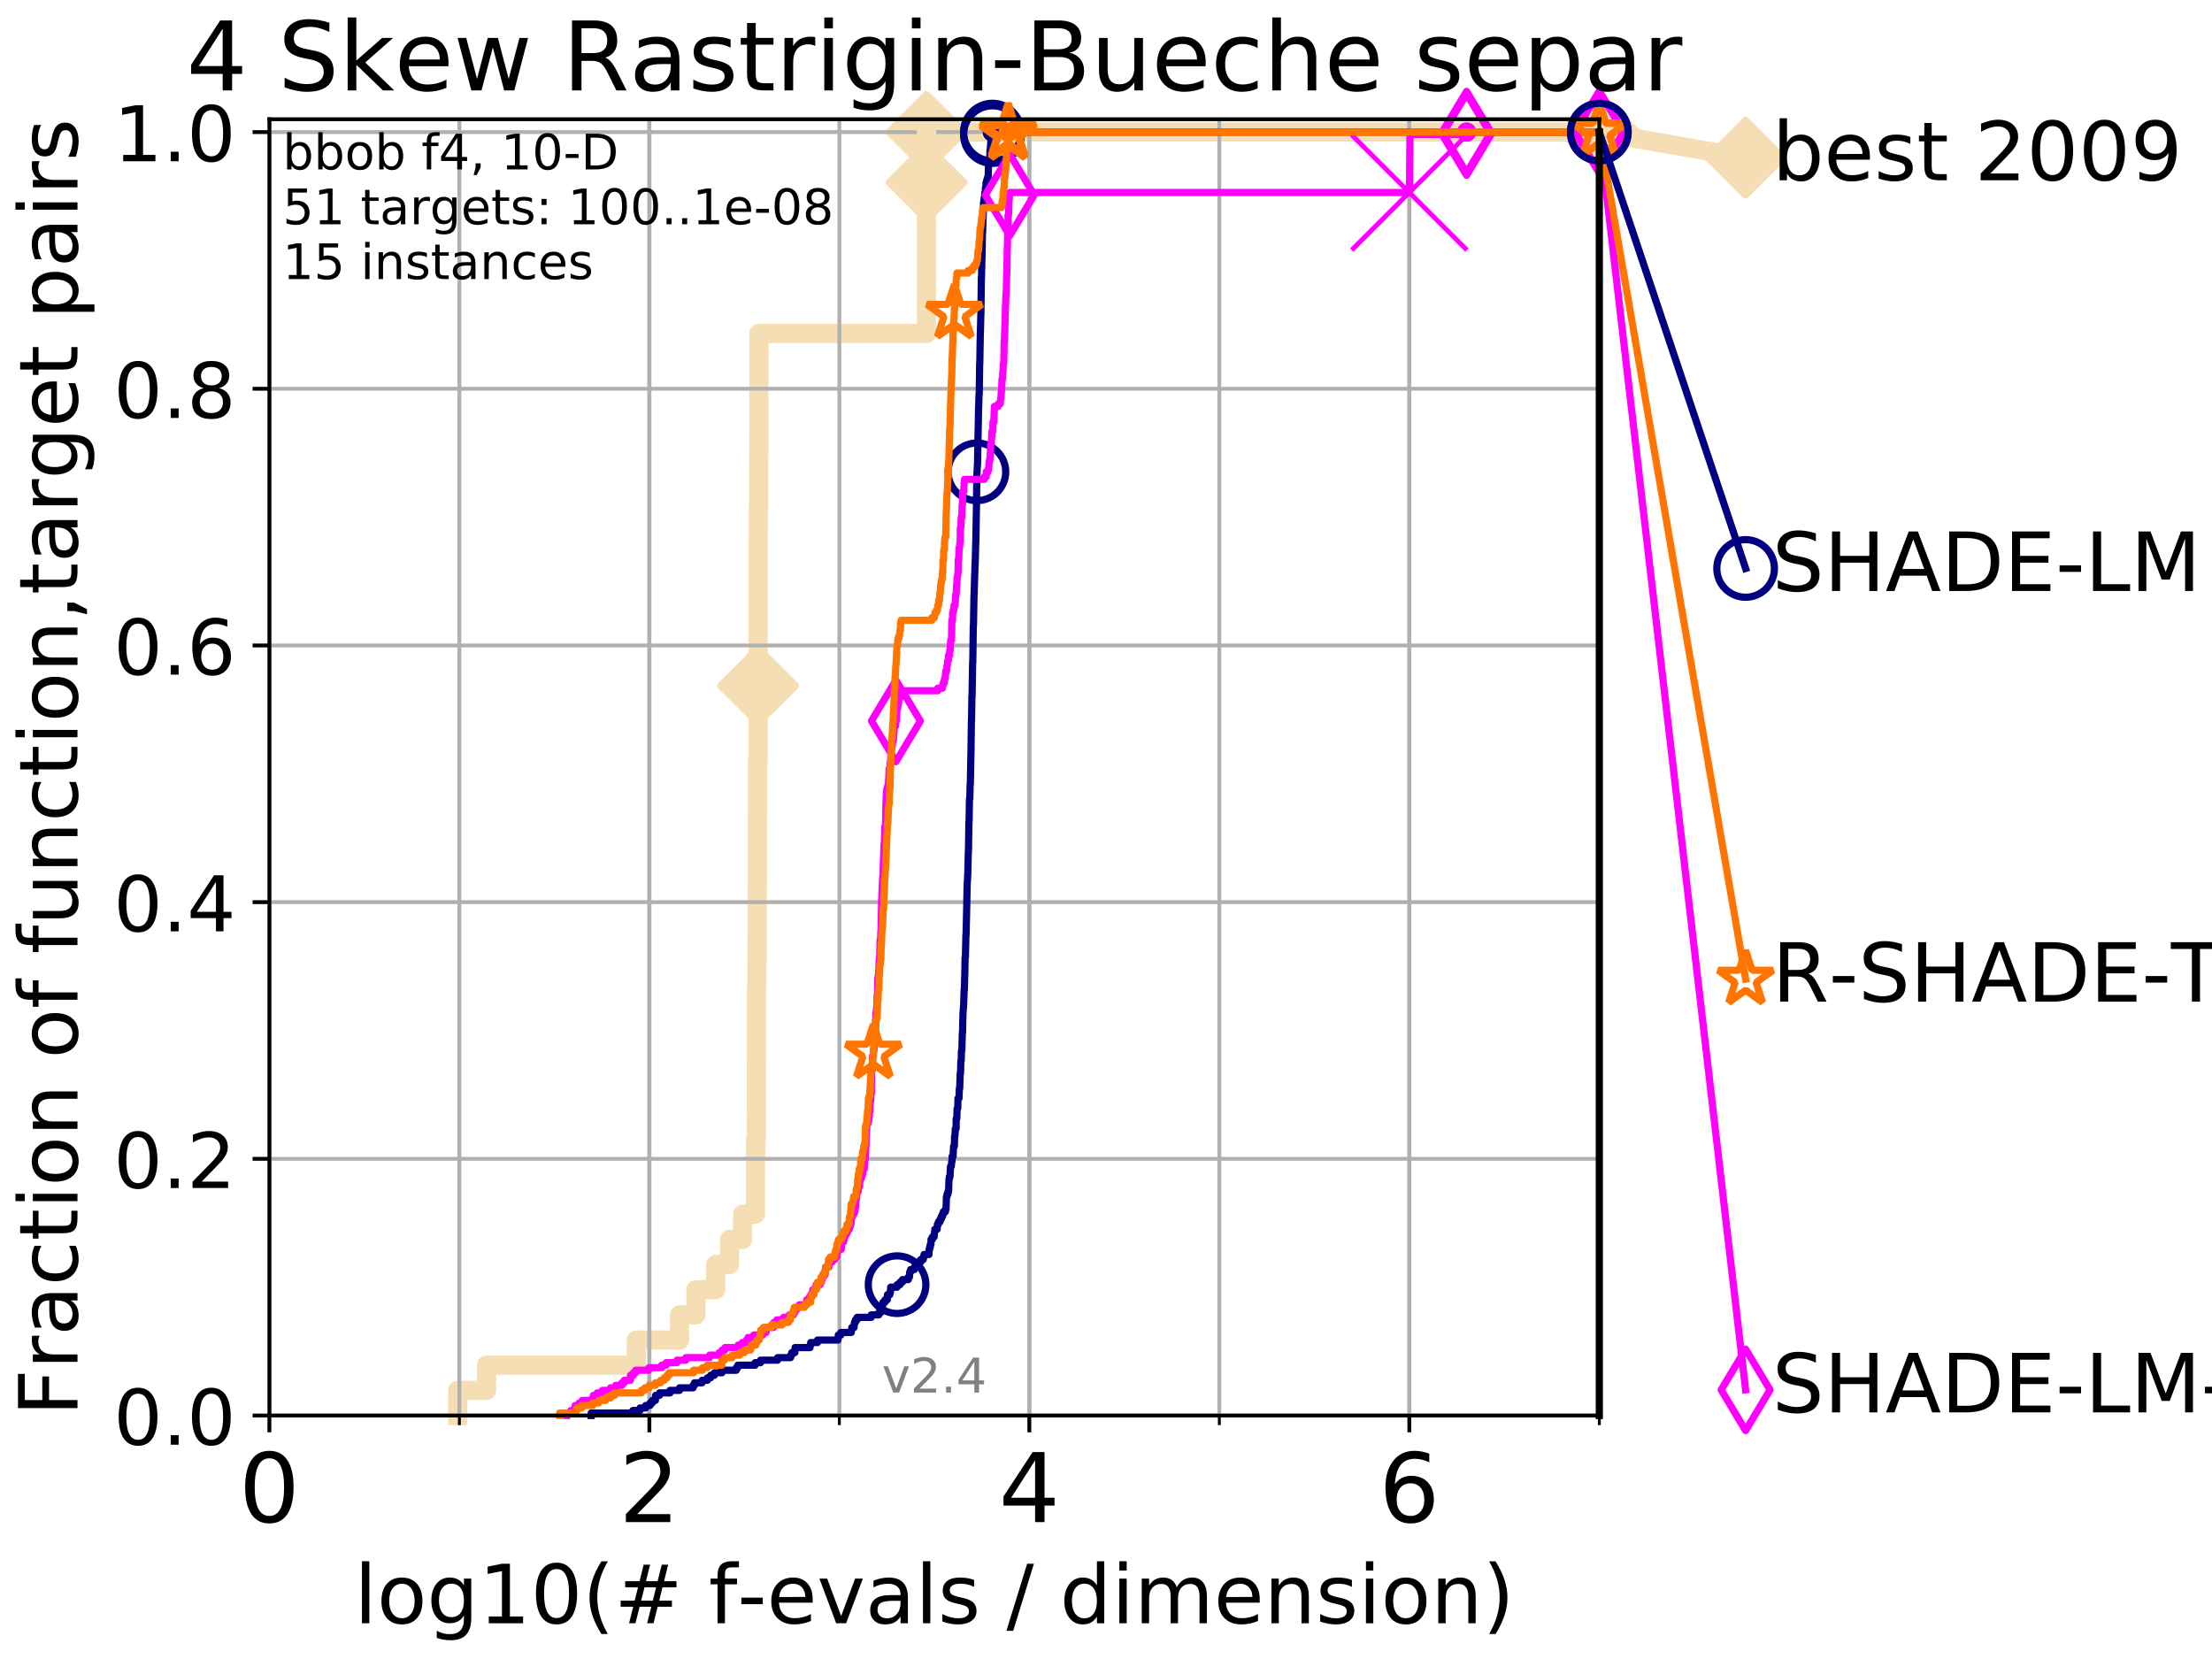 <?xml version="1.0" encoding="utf-8" standalone="no"?>
<!DOCTYPE svg PUBLIC "-//W3C//DTD SVG 1.1//EN"
  "http://www.w3.org/Graphics/SVG/1.1/DTD/svg11.dtd">
<!-- Created with matplotlib (http://matplotlib.org/) -->
<svg height="345.6pt" version="1.1" viewBox="0 0 460.8 345.6" width="460.8pt" xmlns="http://www.w3.org/2000/svg" xmlns:xlink="http://www.w3.org/1999/xlink">
 <defs>
  <style type="text/css">
*{stroke-linecap:butt;stroke-linejoin:round;}
  </style>
 </defs>
 <g id="figure_1">
  <g id="patch_1">
   <path d="M 0 345.6 
L 460.8 345.6 
L 460.8 0 
L 0 0 
z
" style="fill:#ffffff;"/>
  </g>
  <g id="axes_1">
   <g id="patch_2">
    <path d="M 56.12 294.88 
L 333.168 294.88 
L 333.168 24.84 
L 56.12 24.84 
z
" style="fill:#ffffff;"/>
   </g>
   <g id="line2d_1">
    <path d="M 95.351 294.88 
L 95.351 289.638 
L 101.359 289.638 
L 101.359 284.395 
L 132.564 284.395 
L 132.564 279.153 
L 141.556 279.153 
L 141.556 273.91 
L 144.984 273.91 
L 144.984 268.668 
L 149.093 268.668 
L 149.093 263.425 
L 151.995 263.425 
L 151.995 258.183 
L 154.696 258.183 
L 154.696 252.94 
L 157.366 252.94 
L 157.366 247.698 
L 157.37 247.698 
L 157.37 242.455 
L 157.418 242.455 
L 157.418 237.213 
L 157.55 237.213 
L 157.55 231.97 
L 157.559 231.97 
L 157.559 226.728 
L 157.569 226.728 
L 157.569 221.485 
L 157.578 221.485 
L 157.578 211 
L 157.592 211 
L 157.592 205.758 
L 157.653 205.758 
L 157.653 200.515 
L 157.709 200.515 
L 157.709 195.273 
L 157.732 195.273 
L 157.732 190.03 
L 157.742 190.03 
L 157.742 184.788 
L 157.774 184.788 
L 157.774 174.303 
L 157.779 174.303 
L 157.779 169.061 
L 157.798 169.061 
L 157.798 158.576 
L 157.922 158.576 
L 157.922 142.848 
L 157.927 142.848 
L 157.927 127.121 
L 157.936 127.121 
L 157.936 116.636 
L 157.941 116.636 
L 157.941 111.393 
L 157.968 111.393 
L 157.968 106.151 
L 158.028 106.151 
L 158.028 100.908 
L 158.032 100.908 
L 158.032 95.666 
L 158.078 95.666 
L 158.078 90.423 
L 158.092 90.423 
L 158.092 79.938 
L 158.101 79.938 
L 158.101 74.696 
L 158.105 74.696 
L 158.105 69.453 
L 193.017 69.453 
L 193.017 58.969 
L 193.017 58.969 
L 193.017 53.726 
L 193.018 53.726 
L 193.018 43.241 
L 193.018 43.241 
L 193.018 37.999 
L 193.019 37.999 
L 193.019 27.514 
L 333.168 27.514 
" style="fill:none;stroke:#f5deb3;stroke-linecap:square;stroke-width:4;"/>
   </g>
   <g id="line2d_2">
    <defs>
     <path d="M -0 7.778 
L 7.778 0 
L 0 -7.778 
L -7.778 -0 
z
" id="md572f21e4e" style="stroke:#f5deb3;stroke-linejoin:miter;stroke-width:1.5;"/>
    </defs>
    <g>
     <use style="fill:#f5deb3;stroke:#f5deb3;stroke-linejoin:miter;stroke-width:1.5;" x="157.922" xlink:href="#md572f21e4e" y="142.848"/>
     <use style="fill:#f5deb3;stroke:#f5deb3;stroke-linejoin:miter;stroke-width:1.5;" x="193.019" xlink:href="#md572f21e4e" y="37.999"/>
     <use style="fill:#f5deb3;stroke:#f5deb3;stroke-linejoin:miter;stroke-width:1.5;" x="193.019" xlink:href="#md572f21e4e" y="27.514"/>
     <use style="fill:#f5deb3;stroke:#f5deb3;stroke-linejoin:miter;stroke-width:1.5;" x="193.019" xlink:href="#md572f21e4e" y="27.514"/>
     <use style="fill:#f5deb3;stroke:#f5deb3;stroke-linejoin:miter;stroke-width:1.5;" x="333.168" xlink:href="#md572f21e4e" y="27.514"/>
    </g>
   </g>
   <g id="line2d_3">
    <path style="fill:none;stroke:#f5deb3;stroke-linecap:square;stroke-width:4;"/>
    <g/>
   </g>
   <g id="line2d_4">
    <path d="M 333.168 27.514 
L 363.643 32.861 
" style="fill:none;stroke:#f5deb3;stroke-linecap:square;stroke-width:4;"/>
    <g>
     <use style="fill:#f5deb3;stroke:#f5deb3;stroke-linejoin:miter;stroke-width:1.5;" x="333.168" xlink:href="#md572f21e4e" y="27.514"/>
     <use style="fill:#f5deb3;stroke:#f5deb3;stroke-linejoin:miter;stroke-width:1.5;" x="363.643" xlink:href="#md572f21e4e" y="32.861"/>
    </g>
   </g>
   <g id="matplotlib.axis_1">
    <g id="xtick_1">
     <g id="line2d_5">
      <path clip-path="url(#paba544d0b6)" d="M 56.12 294.88 
L 56.12 24.84 
" style="fill:none;stroke:#b0b0b0;stroke-linecap:square;stroke-width:0.8;"/>
     </g>
     <g id="line2d_6">
      <defs>
       <path d="M 0 0 
L 0 3.5 
" id="mdc0cdea7fe" style="stroke:#000000;stroke-width:0.8;"/>
      </defs>
      <g>
       <use style="stroke:#000000;stroke-width:0.8;" x="56.12" xlink:href="#mdc0cdea7fe" y="294.88"/>
      </g>
     </g>
     <g id="text_1">
      <!-- 0 -->
      <defs>
       <path d="M 31.781 66.406 
Q 24.172 66.406 20.328 58.906 
Q 16.5 51.422 16.5 36.375 
Q 16.5 21.391 20.328 13.891 
Q 24.172 6.391 31.781 6.391 
Q 39.453 6.391 43.281 13.891 
Q 47.125 21.391 47.125 36.375 
Q 47.125 51.422 43.281 58.906 
Q 39.453 66.406 31.781 66.406 
z
M 31.781 74.219 
Q 44.047 74.219 50.516 64.516 
Q 56.984 54.828 56.984 36.375 
Q 56.984 17.969 50.516 8.266 
Q 44.047 -1.422 31.781 -1.422 
Q 19.531 -1.422 13.062 8.266 
Q 6.594 17.969 6.594 36.375 
Q 6.594 54.828 13.062 64.516 
Q 19.531 74.219 31.781 74.219 
z
" id="DejaVuSans-30"/>
      </defs>
      <g transform="translate(49.758 317.077)scale(0.2 -0.2)">
       <use xlink:href="#DejaVuSans-30"/>
      </g>
     </g>
    </g>
    <g id="xtick_2">
     <g id="line2d_7">
      <path clip-path="url(#paba544d0b6)" d="M 135.277 294.88 
L 135.277 24.84 
" style="fill:none;stroke:#b0b0b0;stroke-linecap:square;stroke-width:0.8;"/>
     </g>
     <g id="line2d_8">
      <g>
       <use style="stroke:#000000;stroke-width:0.8;" x="135.277" xlink:href="#mdc0cdea7fe" y="294.88"/>
      </g>
     </g>
     <g id="text_2">
      <!-- 2 -->
      <defs>
       <path d="M 19.188 8.297 
L 53.609 8.297 
L 53.609 0 
L 7.328 0 
L 7.328 8.297 
Q 12.938 14.109 22.625 23.891 
Q 32.328 33.688 34.812 36.531 
Q 39.547 41.844 41.422 45.531 
Q 43.312 49.219 43.312 52.781 
Q 43.312 58.594 39.234 62.25 
Q 35.156 65.922 28.609 65.922 
Q 23.969 65.922 18.812 64.312 
Q 13.672 62.703 7.812 59.422 
L 7.812 69.391 
Q 13.766 71.781 18.938 73 
Q 24.125 74.219 28.422 74.219 
Q 39.75 74.219 46.484 68.547 
Q 53.219 62.891 53.219 53.422 
Q 53.219 48.922 51.531 44.891 
Q 49.859 40.875 45.406 35.406 
Q 44.188 33.984 37.641 27.219 
Q 31.109 20.453 19.188 8.297 
z
" id="DejaVuSans-32"/>
      </defs>
      <g transform="translate(128.914 317.077)scale(0.2 -0.2)">
       <use xlink:href="#DejaVuSans-32"/>
      </g>
     </g>
    </g>
    <g id="xtick_3">
     <g id="line2d_9">
      <path clip-path="url(#paba544d0b6)" d="M 214.433 294.88 
L 214.433 24.84 
" style="fill:none;stroke:#b0b0b0;stroke-linecap:square;stroke-width:0.8;"/>
     </g>
     <g id="line2d_10">
      <g>
       <use style="stroke:#000000;stroke-width:0.8;" x="214.433" xlink:href="#mdc0cdea7fe" y="294.88"/>
      </g>
     </g>
     <g id="text_3">
      <!-- 4 -->
      <defs>
       <path d="M 37.797 64.312 
L 12.891 25.391 
L 37.797 25.391 
z
M 35.203 72.906 
L 47.609 72.906 
L 47.609 25.391 
L 58.016 25.391 
L 58.016 17.188 
L 47.609 17.188 
L 47.609 0 
L 37.797 0 
L 37.797 17.188 
L 4.891 17.188 
L 4.891 26.703 
z
" id="DejaVuSans-34"/>
      </defs>
      <g transform="translate(208.071 317.077)scale(0.2 -0.2)">
       <use xlink:href="#DejaVuSans-34"/>
      </g>
     </g>
    </g>
    <g id="xtick_4">
     <g id="line2d_11">
      <path clip-path="url(#paba544d0b6)" d="M 293.59 294.88 
L 293.59 24.84 
" style="fill:none;stroke:#b0b0b0;stroke-linecap:square;stroke-width:0.8;"/>
     </g>
     <g id="line2d_12">
      <g>
       <use style="stroke:#000000;stroke-width:0.8;" x="293.59" xlink:href="#mdc0cdea7fe" y="294.88"/>
      </g>
     </g>
     <g id="text_4">
      <!-- 6 -->
      <defs>
       <path d="M 33.016 40.375 
Q 26.375 40.375 22.484 35.828 
Q 18.609 31.297 18.609 23.391 
Q 18.609 15.531 22.484 10.953 
Q 26.375 6.391 33.016 6.391 
Q 39.656 6.391 43.531 10.953 
Q 47.406 15.531 47.406 23.391 
Q 47.406 31.297 43.531 35.828 
Q 39.656 40.375 33.016 40.375 
z
M 52.594 71.297 
L 52.594 62.312 
Q 48.875 64.062 45.094 64.984 
Q 41.312 65.922 37.594 65.922 
Q 27.828 65.922 22.672 59.328 
Q 17.531 52.734 16.797 39.406 
Q 19.672 43.656 24.016 45.922 
Q 28.375 48.188 33.594 48.188 
Q 44.578 48.188 50.953 41.516 
Q 57.328 34.859 57.328 23.391 
Q 57.328 12.156 50.688 5.359 
Q 44.047 -1.422 33.016 -1.422 
Q 20.359 -1.422 13.672 8.266 
Q 6.984 17.969 6.984 36.375 
Q 6.984 53.656 15.188 63.938 
Q 23.391 74.219 37.203 74.219 
Q 40.922 74.219 44.703 73.484 
Q 48.484 72.75 52.594 71.297 
z
" id="DejaVuSans-36"/>
      </defs>
      <g transform="translate(287.227 317.077)scale(0.2 -0.2)">
       <use xlink:href="#DejaVuSans-36"/>
      </g>
     </g>
    </g>
    <g id="xtick_5">
     <g id="line2d_13">
      <path clip-path="url(#paba544d0b6)" d="M 56.12 294.88 
L 56.12 24.84 
" style="fill:none;stroke:#b0b0b0;stroke-linecap:square;stroke-width:0.8;"/>
     </g>
     <g id="line2d_14">
      <defs>
       <path d="M 0 0 
L 0 2 
" id="m5f49fc782f" style="stroke:#000000;stroke-width:0.6;"/>
      </defs>
      <g>
       <use style="stroke:#000000;stroke-width:0.6;" x="56.12" xlink:href="#m5f49fc782f" y="294.88"/>
      </g>
     </g>
    </g>
    <g id="xtick_6">
     <g id="line2d_15">
      <path clip-path="url(#paba544d0b6)" d="M 95.698 294.88 
L 95.698 24.84 
" style="fill:none;stroke:#b0b0b0;stroke-linecap:square;stroke-width:0.8;"/>
     </g>
     <g id="line2d_16">
      <g>
       <use style="stroke:#000000;stroke-width:0.6;" x="95.698" xlink:href="#m5f49fc782f" y="294.88"/>
      </g>
     </g>
    </g>
    <g id="xtick_7">
     <g id="line2d_17">
      <path clip-path="url(#paba544d0b6)" d="M 135.277 294.88 
L 135.277 24.84 
" style="fill:none;stroke:#b0b0b0;stroke-linecap:square;stroke-width:0.8;"/>
     </g>
     <g id="line2d_18">
      <g>
       <use style="stroke:#000000;stroke-width:0.6;" x="135.277" xlink:href="#m5f49fc782f" y="294.88"/>
      </g>
     </g>
    </g>
    <g id="xtick_8">
     <g id="line2d_19">
      <path clip-path="url(#paba544d0b6)" d="M 174.855 294.88 
L 174.855 24.84 
" style="fill:none;stroke:#b0b0b0;stroke-linecap:square;stroke-width:0.8;"/>
     </g>
     <g id="line2d_20">
      <g>
       <use style="stroke:#000000;stroke-width:0.6;" x="174.855" xlink:href="#m5f49fc782f" y="294.88"/>
      </g>
     </g>
    </g>
    <g id="xtick_9">
     <g id="line2d_21">
      <path clip-path="url(#paba544d0b6)" d="M 214.433 294.88 
L 214.433 24.84 
" style="fill:none;stroke:#b0b0b0;stroke-linecap:square;stroke-width:0.8;"/>
     </g>
     <g id="line2d_22">
      <g>
       <use style="stroke:#000000;stroke-width:0.6;" x="214.433" xlink:href="#m5f49fc782f" y="294.88"/>
      </g>
     </g>
    </g>
    <g id="xtick_10">
     <g id="line2d_23">
      <path clip-path="url(#paba544d0b6)" d="M 254.011 294.88 
L 254.011 24.84 
" style="fill:none;stroke:#b0b0b0;stroke-linecap:square;stroke-width:0.8;"/>
     </g>
     <g id="line2d_24">
      <g>
       <use style="stroke:#000000;stroke-width:0.6;" x="254.011" xlink:href="#m5f49fc782f" y="294.88"/>
      </g>
     </g>
    </g>
    <g id="xtick_11">
     <g id="line2d_25">
      <path clip-path="url(#paba544d0b6)" d="M 293.59 294.88 
L 293.59 24.84 
" style="fill:none;stroke:#b0b0b0;stroke-linecap:square;stroke-width:0.8;"/>
     </g>
     <g id="line2d_26">
      <g>
       <use style="stroke:#000000;stroke-width:0.6;" x="293.59" xlink:href="#m5f49fc782f" y="294.88"/>
      </g>
     </g>
    </g>
    <g id="xtick_12">
     <g id="line2d_27">
      <path clip-path="url(#paba544d0b6)" d="M 333.168 294.88 
L 333.168 24.84 
" style="fill:none;stroke:#b0b0b0;stroke-linecap:square;stroke-width:0.8;"/>
     </g>
     <g id="line2d_28">
      <g>
       <use style="stroke:#000000;stroke-width:0.6;" x="333.168" xlink:href="#m5f49fc782f" y="294.88"/>
      </g>
     </g>
    </g>
    <g id="text_5">
     <!-- log10(# f-evals / dimension) -->
     <defs>
      <path d="M 9.422 75.984 
L 18.406 75.984 
L 18.406 0 
L 9.422 0 
z
" id="DejaVuSans-6c"/>
      <path d="M 30.609 48.391 
Q 23.391 48.391 19.188 42.75 
Q 14.984 37.109 14.984 27.297 
Q 14.984 17.484 19.156 11.844 
Q 23.344 6.203 30.609 6.203 
Q 37.797 6.203 41.984 11.859 
Q 46.188 17.531 46.188 27.297 
Q 46.188 37.016 41.984 42.703 
Q 37.797 48.391 30.609 48.391 
z
M 30.609 56 
Q 42.328 56 49.016 48.375 
Q 55.719 40.766 55.719 27.297 
Q 55.719 13.875 49.016 6.219 
Q 42.328 -1.422 30.609 -1.422 
Q 18.844 -1.422 12.172 6.219 
Q 5.516 13.875 5.516 27.297 
Q 5.516 40.766 12.172 48.375 
Q 18.844 56 30.609 56 
z
" id="DejaVuSans-6f"/>
      <path d="M 45.406 27.984 
Q 45.406 37.75 41.375 43.109 
Q 37.359 48.484 30.078 48.484 
Q 22.859 48.484 18.828 43.109 
Q 14.797 37.75 14.797 27.984 
Q 14.797 18.266 18.828 12.891 
Q 22.859 7.516 30.078 7.516 
Q 37.359 7.516 41.375 12.891 
Q 45.406 18.266 45.406 27.984 
z
M 54.391 6.781 
Q 54.391 -7.172 48.188 -13.984 
Q 42 -20.797 29.203 -20.797 
Q 24.469 -20.797 20.266 -20.094 
Q 16.062 -19.391 12.109 -17.922 
L 12.109 -9.188 
Q 16.062 -11.328 19.922 -12.344 
Q 23.781 -13.375 27.781 -13.375 
Q 36.625 -13.375 41.016 -8.766 
Q 45.406 -4.156 45.406 5.172 
L 45.406 9.625 
Q 42.625 4.781 38.281 2.391 
Q 33.938 0 27.875 0 
Q 17.828 0 11.672 7.656 
Q 5.516 15.328 5.516 27.984 
Q 5.516 40.672 11.672 48.328 
Q 17.828 56 27.875 56 
Q 33.938 56 38.281 53.609 
Q 42.625 51.219 45.406 46.391 
L 45.406 54.688 
L 54.391 54.688 
z
" id="DejaVuSans-67"/>
      <path d="M 12.406 8.297 
L 28.516 8.297 
L 28.516 63.922 
L 10.984 60.406 
L 10.984 69.391 
L 28.422 72.906 
L 38.281 72.906 
L 38.281 8.297 
L 54.391 8.297 
L 54.391 0 
L 12.406 0 
z
" id="DejaVuSans-31"/>
      <path d="M 31 75.875 
Q 24.469 64.656 21.281 53.656 
Q 18.109 42.672 18.109 31.391 
Q 18.109 20.125 21.312 9.062 
Q 24.516 -2 31 -13.188 
L 23.188 -13.188 
Q 15.875 -1.703 12.234 9.375 
Q 8.594 20.453 8.594 31.391 
Q 8.594 42.281 12.203 53.312 
Q 15.828 64.359 23.188 75.875 
z
" id="DejaVuSans-28"/>
      <path d="M 51.125 44 
L 36.922 44 
L 32.812 27.688 
L 47.125 27.688 
z
M 43.797 71.781 
L 38.719 51.516 
L 52.984 51.516 
L 58.109 71.781 
L 65.922 71.781 
L 60.891 51.516 
L 76.125 51.516 
L 76.125 44 
L 58.984 44 
L 54.984 27.688 
L 70.516 27.688 
L 70.516 20.219 
L 53.078 20.219 
L 48 0 
L 40.188 0 
L 45.219 20.219 
L 30.906 20.219 
L 25.875 0 
L 18.016 0 
L 23.094 20.219 
L 7.719 20.219 
L 7.719 27.688 
L 24.906 27.688 
L 29 44 
L 13.281 44 
L 13.281 51.516 
L 30.906 51.516 
L 35.891 71.781 
z
" id="DejaVuSans-23"/>
      <path id="DejaVuSans-20"/>
      <path d="M 37.109 75.984 
L 37.109 68.5 
L 28.516 68.5 
Q 23.688 68.5 21.797 66.547 
Q 19.922 64.594 19.922 59.516 
L 19.922 54.688 
L 34.719 54.688 
L 34.719 47.703 
L 19.922 47.703 
L 19.922 0 
L 10.891 0 
L 10.891 47.703 
L 2.297 47.703 
L 2.297 54.688 
L 10.891 54.688 
L 10.891 58.5 
Q 10.891 67.625 15.141 71.797 
Q 19.391 75.984 28.609 75.984 
z
" id="DejaVuSans-66"/>
      <path d="M 4.891 31.391 
L 31.203 31.391 
L 31.203 23.391 
L 4.891 23.391 
z
" id="DejaVuSans-2d"/>
      <path d="M 56.203 29.594 
L 56.203 25.203 
L 14.891 25.203 
Q 15.484 15.922 20.484 11.062 
Q 25.484 6.203 34.422 6.203 
Q 39.594 6.203 44.453 7.469 
Q 49.312 8.734 54.109 11.281 
L 54.109 2.781 
Q 49.266 0.734 44.188 -0.344 
Q 39.109 -1.422 33.891 -1.422 
Q 20.797 -1.422 13.156 6.188 
Q 5.516 13.812 5.516 26.812 
Q 5.516 40.234 12.766 48.109 
Q 20.016 56 32.328 56 
Q 43.359 56 49.781 48.891 
Q 56.203 41.797 56.203 29.594 
z
M 47.219 32.234 
Q 47.125 39.594 43.094 43.984 
Q 39.062 48.391 32.422 48.391 
Q 24.906 48.391 20.391 44.141 
Q 15.875 39.891 15.188 32.172 
z
" id="DejaVuSans-65"/>
      <path d="M 2.984 54.688 
L 12.5 54.688 
L 29.594 8.797 
L 46.688 54.688 
L 56.203 54.688 
L 35.688 0 
L 23.484 0 
z
" id="DejaVuSans-76"/>
      <path d="M 34.281 27.484 
Q 23.391 27.484 19.188 25 
Q 14.984 22.516 14.984 16.5 
Q 14.984 11.719 18.141 8.906 
Q 21.297 6.109 26.703 6.109 
Q 34.188 6.109 38.703 11.406 
Q 43.219 16.703 43.219 25.484 
L 43.219 27.484 
z
M 52.203 31.203 
L 52.203 0 
L 43.219 0 
L 43.219 8.297 
Q 40.141 3.328 35.547 0.953 
Q 30.953 -1.422 24.312 -1.422 
Q 15.922 -1.422 10.953 3.297 
Q 6 8.016 6 15.922 
Q 6 25.141 12.172 29.828 
Q 18.359 34.516 30.609 34.516 
L 43.219 34.516 
L 43.219 35.406 
Q 43.219 41.609 39.141 45 
Q 35.062 48.391 27.688 48.391 
Q 23 48.391 18.547 47.266 
Q 14.109 46.141 10.016 43.891 
L 10.016 52.203 
Q 14.938 54.109 19.578 55.047 
Q 24.219 56 28.609 56 
Q 40.484 56 46.344 49.844 
Q 52.203 43.703 52.203 31.203 
z
" id="DejaVuSans-61"/>
      <path d="M 44.281 53.078 
L 44.281 44.578 
Q 40.484 46.531 36.375 47.5 
Q 32.281 48.484 27.875 48.484 
Q 21.188 48.484 17.844 46.438 
Q 14.5 44.391 14.5 40.281 
Q 14.5 37.156 16.891 35.375 
Q 19.281 33.594 26.516 31.984 
L 29.594 31.297 
Q 39.156 29.25 43.188 25.516 
Q 47.219 21.781 47.219 15.094 
Q 47.219 7.469 41.188 3.016 
Q 35.156 -1.422 24.609 -1.422 
Q 20.219 -1.422 15.453 -0.562 
Q 10.688 0.297 5.422 2 
L 5.422 11.281 
Q 10.406 8.688 15.234 7.391 
Q 20.062 6.109 24.812 6.109 
Q 31.156 6.109 34.562 8.281 
Q 37.984 10.453 37.984 14.406 
Q 37.984 18.062 35.516 20.016 
Q 33.062 21.969 24.703 23.781 
L 21.578 24.516 
Q 13.234 26.266 9.516 29.906 
Q 5.812 33.547 5.812 39.891 
Q 5.812 47.609 11.281 51.797 
Q 16.75 56 26.812 56 
Q 31.781 56 36.172 55.266 
Q 40.578 54.547 44.281 53.078 
z
" id="DejaVuSans-73"/>
      <path d="M 25.391 72.906 
L 33.688 72.906 
L 8.297 -9.281 
L 0 -9.281 
z
" id="DejaVuSans-2f"/>
      <path d="M 45.406 46.391 
L 45.406 75.984 
L 54.391 75.984 
L 54.391 0 
L 45.406 0 
L 45.406 8.203 
Q 42.578 3.328 38.25 0.953 
Q 33.938 -1.422 27.875 -1.422 
Q 17.969 -1.422 11.734 6.484 
Q 5.516 14.406 5.516 27.297 
Q 5.516 40.188 11.734 48.094 
Q 17.969 56 27.875 56 
Q 33.938 56 38.25 53.625 
Q 42.578 51.266 45.406 46.391 
z
M 14.797 27.297 
Q 14.797 17.391 18.875 11.75 
Q 22.953 6.109 30.078 6.109 
Q 37.203 6.109 41.297 11.75 
Q 45.406 17.391 45.406 27.297 
Q 45.406 37.203 41.297 42.844 
Q 37.203 48.484 30.078 48.484 
Q 22.953 48.484 18.875 42.844 
Q 14.797 37.203 14.797 27.297 
z
" id="DejaVuSans-64"/>
      <path d="M 9.422 54.688 
L 18.406 54.688 
L 18.406 0 
L 9.422 0 
z
M 9.422 75.984 
L 18.406 75.984 
L 18.406 64.594 
L 9.422 64.594 
z
" id="DejaVuSans-69"/>
      <path d="M 52 44.188 
Q 55.375 50.25 60.062 53.125 
Q 64.75 56 71.094 56 
Q 79.641 56 84.281 50.016 
Q 88.922 44.047 88.922 33.016 
L 88.922 0 
L 79.891 0 
L 79.891 32.719 
Q 79.891 40.578 77.094 44.375 
Q 74.312 48.188 68.609 48.188 
Q 61.625 48.188 57.562 43.547 
Q 53.516 38.922 53.516 30.906 
L 53.516 0 
L 44.484 0 
L 44.484 32.719 
Q 44.484 40.625 41.703 44.406 
Q 38.922 48.188 33.109 48.188 
Q 26.219 48.188 22.156 43.531 
Q 18.109 38.875 18.109 30.906 
L 18.109 0 
L 9.078 0 
L 9.078 54.688 
L 18.109 54.688 
L 18.109 46.188 
Q 21.188 51.219 25.484 53.609 
Q 29.781 56 35.688 56 
Q 41.656 56 45.828 52.969 
Q 50 49.953 52 44.188 
z
" id="DejaVuSans-6d"/>
      <path d="M 54.891 33.016 
L 54.891 0 
L 45.906 0 
L 45.906 32.719 
Q 45.906 40.484 42.875 44.328 
Q 39.844 48.188 33.797 48.188 
Q 26.516 48.188 22.312 43.547 
Q 18.109 38.922 18.109 30.906 
L 18.109 0 
L 9.078 0 
L 9.078 54.688 
L 18.109 54.688 
L 18.109 46.188 
Q 21.344 51.125 25.703 53.562 
Q 30.078 56 35.797 56 
Q 45.219 56 50.047 50.172 
Q 54.891 44.344 54.891 33.016 
z
" id="DejaVuSans-6e"/>
      <path d="M 8.016 75.875 
L 15.828 75.875 
Q 23.141 64.359 26.781 53.312 
Q 30.422 42.281 30.422 31.391 
Q 30.422 20.453 26.781 9.375 
Q 23.141 -1.703 15.828 -13.188 
L 8.016 -13.188 
Q 14.5 -2 17.703 9.062 
Q 20.906 20.125 20.906 31.391 
Q 20.906 42.672 17.703 53.656 
Q 14.5 64.656 8.016 75.875 
z
" id="DejaVuSans-29"/>
     </defs>
     <g transform="translate(73.803 338.154)scale(0.17 -0.17)">
      <use xlink:href="#DejaVuSans-6c"/>
      <use x="27.783" xlink:href="#DejaVuSans-6f"/>
      <use x="88.965" xlink:href="#DejaVuSans-67"/>
      <use x="152.441" xlink:href="#DejaVuSans-31"/>
      <use x="216.064" xlink:href="#DejaVuSans-30"/>
      <use x="279.688" xlink:href="#DejaVuSans-28"/>
      <use x="318.701" xlink:href="#DejaVuSans-23"/>
      <use x="402.49" xlink:href="#DejaVuSans-20"/>
      <use x="434.277" xlink:href="#DejaVuSans-66"/>
      <use x="469.404" xlink:href="#DejaVuSans-2d"/>
      <use x="505.488" xlink:href="#DejaVuSans-65"/>
      <use x="567.012" xlink:href="#DejaVuSans-76"/>
      <use x="626.191" xlink:href="#DejaVuSans-61"/>
      <use x="687.471" xlink:href="#DejaVuSans-6c"/>
      <use x="715.254" xlink:href="#DejaVuSans-73"/>
      <use x="767.354" xlink:href="#DejaVuSans-20"/>
      <use x="799.141" xlink:href="#DejaVuSans-2f"/>
      <use x="832.832" xlink:href="#DejaVuSans-20"/>
      <use x="864.619" xlink:href="#DejaVuSans-64"/>
      <use x="928.096" xlink:href="#DejaVuSans-69"/>
      <use x="955.879" xlink:href="#DejaVuSans-6d"/>
      <use x="1053.291" xlink:href="#DejaVuSans-65"/>
      <use x="1114.814" xlink:href="#DejaVuSans-6e"/>
      <use x="1178.193" xlink:href="#DejaVuSans-73"/>
      <use x="1230.293" xlink:href="#DejaVuSans-69"/>
      <use x="1258.076" xlink:href="#DejaVuSans-6f"/>
      <use x="1319.258" xlink:href="#DejaVuSans-6e"/>
      <use x="1382.637" xlink:href="#DejaVuSans-29"/>
     </g>
    </g>
   </g>
   <g id="matplotlib.axis_2">
    <g id="ytick_1">
     <g id="line2d_29">
      <path clip-path="url(#paba544d0b6)" d="M 56.12 294.88 
L 333.168 294.88 
" style="fill:none;stroke:#b0b0b0;stroke-linecap:square;stroke-width:0.8;"/>
     </g>
     <g id="line2d_30">
      <defs>
       <path d="M 0 0 
L -3.5 0 
" id="m03363b7129" style="stroke:#000000;stroke-width:0.8;"/>
      </defs>
      <g>
       <use style="stroke:#000000;stroke-width:0.8;" x="56.12" xlink:href="#m03363b7129" y="294.88"/>
      </g>
     </g>
     <g id="text_6">
      <!-- 0.0 -->
      <defs>
       <path d="M 10.688 12.406 
L 21 12.406 
L 21 0 
L 10.688 0 
z
" id="DejaVuSans-2e"/>
      </defs>
      <g transform="translate(23.675 300.959)scale(0.16 -0.16)">
       <use xlink:href="#DejaVuSans-30"/>
       <use x="63.623" xlink:href="#DejaVuSans-2e"/>
       <use x="95.41" xlink:href="#DejaVuSans-30"/>
      </g>
     </g>
    </g>
    <g id="ytick_2">
     <g id="line2d_31">
      <path clip-path="url(#paba544d0b6)" d="M 56.12 241.407 
L 333.168 241.407 
" style="fill:none;stroke:#b0b0b0;stroke-linecap:square;stroke-width:0.8;"/>
     </g>
     <g id="line2d_32">
      <g>
       <use style="stroke:#000000;stroke-width:0.8;" x="56.12" xlink:href="#m03363b7129" y="241.407"/>
      </g>
     </g>
     <g id="text_7">
      <!-- 0.2 -->
      <g transform="translate(23.675 247.485)scale(0.16 -0.16)">
       <use xlink:href="#DejaVuSans-30"/>
       <use x="63.623" xlink:href="#DejaVuSans-2e"/>
       <use x="95.41" xlink:href="#DejaVuSans-32"/>
      </g>
     </g>
    </g>
    <g id="ytick_3">
     <g id="line2d_33">
      <path clip-path="url(#paba544d0b6)" d="M 56.12 187.933 
L 333.168 187.933 
" style="fill:none;stroke:#b0b0b0;stroke-linecap:square;stroke-width:0.8;"/>
     </g>
     <g id="line2d_34">
      <g>
       <use style="stroke:#000000;stroke-width:0.8;" x="56.12" xlink:href="#m03363b7129" y="187.933"/>
      </g>
     </g>
     <g id="text_8">
      <!-- 0.4 -->
      <g transform="translate(23.675 194.012)scale(0.16 -0.16)">
       <use xlink:href="#DejaVuSans-30"/>
       <use x="63.623" xlink:href="#DejaVuSans-2e"/>
       <use x="95.41" xlink:href="#DejaVuSans-34"/>
      </g>
     </g>
    </g>
    <g id="ytick_4">
     <g id="line2d_35">
      <path clip-path="url(#paba544d0b6)" d="M 56.12 134.46 
L 333.168 134.46 
" style="fill:none;stroke:#b0b0b0;stroke-linecap:square;stroke-width:0.8;"/>
     </g>
     <g id="line2d_36">
      <g>
       <use style="stroke:#000000;stroke-width:0.8;" x="56.12" xlink:href="#m03363b7129" y="134.46"/>
      </g>
     </g>
     <g id="text_9">
      <!-- 0.6 -->
      <g transform="translate(23.675 140.539)scale(0.16 -0.16)">
       <use xlink:href="#DejaVuSans-30"/>
       <use x="63.623" xlink:href="#DejaVuSans-2e"/>
       <use x="95.41" xlink:href="#DejaVuSans-36"/>
      </g>
     </g>
    </g>
    <g id="ytick_5">
     <g id="line2d_37">
      <path clip-path="url(#paba544d0b6)" d="M 56.12 80.987 
L 333.168 80.987 
" style="fill:none;stroke:#b0b0b0;stroke-linecap:square;stroke-width:0.8;"/>
     </g>
     <g id="line2d_38">
      <g>
       <use style="stroke:#000000;stroke-width:0.8;" x="56.12" xlink:href="#m03363b7129" y="80.987"/>
      </g>
     </g>
     <g id="text_10">
      <!-- 0.8 -->
      <defs>
       <path d="M 31.781 34.625 
Q 24.75 34.625 20.719 30.859 
Q 16.703 27.094 16.703 20.516 
Q 16.703 13.922 20.719 10.156 
Q 24.75 6.391 31.781 6.391 
Q 38.812 6.391 42.859 10.172 
Q 46.922 13.969 46.922 20.516 
Q 46.922 27.094 42.891 30.859 
Q 38.875 34.625 31.781 34.625 
z
M 21.922 38.812 
Q 15.578 40.375 12.031 44.719 
Q 8.5 49.078 8.5 55.328 
Q 8.5 64.062 14.719 69.141 
Q 20.953 74.219 31.781 74.219 
Q 42.672 74.219 48.875 69.141 
Q 55.078 64.062 55.078 55.328 
Q 55.078 49.078 51.531 44.719 
Q 48 40.375 41.703 38.812 
Q 48.828 37.156 52.797 32.312 
Q 56.781 27.484 56.781 20.516 
Q 56.781 9.906 50.312 4.234 
Q 43.844 -1.422 31.781 -1.422 
Q 19.734 -1.422 13.25 4.234 
Q 6.781 9.906 6.781 20.516 
Q 6.781 27.484 10.781 32.312 
Q 14.797 37.156 21.922 38.812 
z
M 18.312 54.391 
Q 18.312 48.734 21.844 45.562 
Q 25.391 42.391 31.781 42.391 
Q 38.141 42.391 41.719 45.562 
Q 45.312 48.734 45.312 54.391 
Q 45.312 60.062 41.719 63.234 
Q 38.141 66.406 31.781 66.406 
Q 25.391 66.406 21.844 63.234 
Q 18.312 60.062 18.312 54.391 
z
" id="DejaVuSans-38"/>
      </defs>
      <g transform="translate(23.675 87.066)scale(0.16 -0.16)">
       <use xlink:href="#DejaVuSans-30"/>
       <use x="63.623" xlink:href="#DejaVuSans-2e"/>
       <use x="95.41" xlink:href="#DejaVuSans-38"/>
      </g>
     </g>
    </g>
    <g id="ytick_6">
     <g id="line2d_39">
      <path clip-path="url(#paba544d0b6)" d="M 56.12 27.514 
L 333.168 27.514 
" style="fill:none;stroke:#b0b0b0;stroke-linecap:square;stroke-width:0.8;"/>
     </g>
     <g id="line2d_40">
      <g>
       <use style="stroke:#000000;stroke-width:0.8;" x="56.12" xlink:href="#m03363b7129" y="27.514"/>
      </g>
     </g>
     <g id="text_11">
      <!-- 1.0 -->
      <g transform="translate(23.675 33.592)scale(0.16 -0.16)">
       <use xlink:href="#DejaVuSans-31"/>
       <use x="63.623" xlink:href="#DejaVuSans-2e"/>
       <use x="95.41" xlink:href="#DejaVuSans-30"/>
      </g>
     </g>
    </g>
    <g id="text_12">
     <!-- Fraction of function,target pairs -->
     <defs>
      <path d="M 9.812 72.906 
L 51.703 72.906 
L 51.703 64.594 
L 19.672 64.594 
L 19.672 43.109 
L 48.578 43.109 
L 48.578 34.812 
L 19.672 34.812 
L 19.672 0 
L 9.812 0 
z
" id="DejaVuSans-46"/>
      <path d="M 41.109 46.297 
Q 39.594 47.172 37.812 47.578 
Q 36.031 48 33.891 48 
Q 26.266 48 22.188 43.047 
Q 18.109 38.094 18.109 28.812 
L 18.109 0 
L 9.078 0 
L 9.078 54.688 
L 18.109 54.688 
L 18.109 46.188 
Q 20.953 51.172 25.484 53.578 
Q 30.031 56 36.531 56 
Q 37.453 56 38.578 55.875 
Q 39.703 55.766 41.062 55.516 
z
" id="DejaVuSans-72"/>
      <path d="M 48.781 52.594 
L 48.781 44.188 
Q 44.969 46.297 41.141 47.344 
Q 37.312 48.391 33.406 48.391 
Q 24.656 48.391 19.812 42.844 
Q 14.984 37.312 14.984 27.297 
Q 14.984 17.281 19.812 11.734 
Q 24.656 6.203 33.406 6.203 
Q 37.312 6.203 41.141 7.25 
Q 44.969 8.297 48.781 10.406 
L 48.781 2.094 
Q 45.016 0.344 40.984 -0.531 
Q 36.969 -1.422 32.422 -1.422 
Q 20.062 -1.422 12.781 6.344 
Q 5.516 14.109 5.516 27.297 
Q 5.516 40.672 12.859 48.328 
Q 20.219 56 33.016 56 
Q 37.156 56 41.109 55.141 
Q 45.062 54.297 48.781 52.594 
z
" id="DejaVuSans-63"/>
      <path d="M 18.312 70.219 
L 18.312 54.688 
L 36.812 54.688 
L 36.812 47.703 
L 18.312 47.703 
L 18.312 18.016 
Q 18.312 11.328 20.141 9.422 
Q 21.969 7.516 27.594 7.516 
L 36.812 7.516 
L 36.812 0 
L 27.594 0 
Q 17.188 0 13.234 3.875 
Q 9.281 7.766 9.281 18.016 
L 9.281 47.703 
L 2.688 47.703 
L 2.688 54.688 
L 9.281 54.688 
L 9.281 70.219 
z
" id="DejaVuSans-74"/>
      <path d="M 8.5 21.578 
L 8.5 54.688 
L 17.484 54.688 
L 17.484 21.922 
Q 17.484 14.156 20.5 10.266 
Q 23.531 6.391 29.594 6.391 
Q 36.859 6.391 41.078 11.031 
Q 45.312 15.672 45.312 23.688 
L 45.312 54.688 
L 54.297 54.688 
L 54.297 0 
L 45.312 0 
L 45.312 8.406 
Q 42.047 3.422 37.719 1 
Q 33.406 -1.422 27.688 -1.422 
Q 18.266 -1.422 13.375 4.438 
Q 8.5 10.297 8.5 21.578 
z
M 31.109 56 
z
" id="DejaVuSans-75"/>
      <path d="M 11.719 12.406 
L 22.016 12.406 
L 22.016 4 
L 14.016 -11.625 
L 7.719 -11.625 
L 11.719 4 
z
" id="DejaVuSans-2c"/>
      <path d="M 18.109 8.203 
L 18.109 -20.797 
L 9.078 -20.797 
L 9.078 54.688 
L 18.109 54.688 
L 18.109 46.391 
Q 20.953 51.266 25.266 53.625 
Q 29.594 56 35.594 56 
Q 45.562 56 51.781 48.094 
Q 58.016 40.188 58.016 27.297 
Q 58.016 14.406 51.781 6.484 
Q 45.562 -1.422 35.594 -1.422 
Q 29.594 -1.422 25.266 0.953 
Q 20.953 3.328 18.109 8.203 
z
M 48.688 27.297 
Q 48.688 37.203 44.609 42.844 
Q 40.531 48.484 33.406 48.484 
Q 26.266 48.484 22.188 42.844 
Q 18.109 37.203 18.109 27.297 
Q 18.109 17.391 22.188 11.75 
Q 26.266 6.109 33.406 6.109 
Q 40.531 6.109 44.609 11.75 
Q 48.688 17.391 48.688 27.297 
z
" id="DejaVuSans-70"/>
     </defs>
     <g transform="translate(16.14 294.999)rotate(-90)scale(0.17 -0.17)">
      <use xlink:href="#DejaVuSans-46"/>
      <use x="57.41" xlink:href="#DejaVuSans-72"/>
      <use x="98.523" xlink:href="#DejaVuSans-61"/>
      <use x="159.803" xlink:href="#DejaVuSans-63"/>
      <use x="214.783" xlink:href="#DejaVuSans-74"/>
      <use x="253.992" xlink:href="#DejaVuSans-69"/>
      <use x="281.775" xlink:href="#DejaVuSans-6f"/>
      <use x="342.957" xlink:href="#DejaVuSans-6e"/>
      <use x="406.336" xlink:href="#DejaVuSans-20"/>
      <use x="438.123" xlink:href="#DejaVuSans-6f"/>
      <use x="499.305" xlink:href="#DejaVuSans-66"/>
      <use x="534.51" xlink:href="#DejaVuSans-20"/>
      <use x="566.297" xlink:href="#DejaVuSans-66"/>
      <use x="601.502" xlink:href="#DejaVuSans-75"/>
      <use x="664.881" xlink:href="#DejaVuSans-6e"/>
      <use x="728.26" xlink:href="#DejaVuSans-63"/>
      <use x="783.24" xlink:href="#DejaVuSans-74"/>
      <use x="822.449" xlink:href="#DejaVuSans-69"/>
      <use x="850.232" xlink:href="#DejaVuSans-6f"/>
      <use x="911.414" xlink:href="#DejaVuSans-6e"/>
      <use x="974.793" xlink:href="#DejaVuSans-2c"/>
      <use x="1006.58" xlink:href="#DejaVuSans-74"/>
      <use x="1045.789" xlink:href="#DejaVuSans-61"/>
      <use x="1107.068" xlink:href="#DejaVuSans-72"/>
      <use x="1148.166" xlink:href="#DejaVuSans-67"/>
      <use x="1211.643" xlink:href="#DejaVuSans-65"/>
      <use x="1273.166" xlink:href="#DejaVuSans-74"/>
      <use x="1312.375" xlink:href="#DejaVuSans-20"/>
      <use x="1344.162" xlink:href="#DejaVuSans-70"/>
      <use x="1407.639" xlink:href="#DejaVuSans-61"/>
      <use x="1468.918" xlink:href="#DejaVuSans-69"/>
      <use x="1496.701" xlink:href="#DejaVuSans-72"/>
      <use x="1537.814" xlink:href="#DejaVuSans-73"/>
     </g>
    </g>
   </g>
   <g id="line2d_41">
    <defs>
     <path d="M 0 1.5 
C 0.398 1.5 0.779 1.342 1.061 1.061 
C 1.342 0.779 1.5 0.398 1.5 0 
C 1.5 -0.398 1.342 -0.779 1.061 -1.061 
C 0.779 -1.342 0.398 -1.5 0 -1.5 
C -0.398 -1.5 -0.779 -1.342 -1.061 -1.061 
C -1.342 -0.779 -1.5 -0.398 -1.5 0 
C -1.5 0.398 -1.342 0.779 -1.061 1.061 
C -0.779 1.342 -0.398 1.5 0 1.5 
z
" id="m0c837b9830" style="stroke:#f5deb3;"/>
    </defs>
    <g>
     <use style="fill:#f5deb3;stroke:#f5deb3;" x="193.019" xlink:href="#m0c837b9830" y="27.514"/>
     <use style="fill:#f5deb3;stroke:#f5deb3;" x="193.019" xlink:href="#m0c837b9830" y="27.514"/>
    </g>
   </g>
   <g id="line2d_42">
    <defs>
     <path d="M 0 1.5 
C 0.398 1.5 0.779 1.342 1.061 1.061 
C 1.342 0.779 1.5 0.398 1.5 0 
C 1.5 -0.398 1.342 -0.779 1.061 -1.061 
C 0.779 -1.342 0.398 -1.5 0 -1.5 
C -0.398 -1.5 -0.779 -1.342 -1.061 -1.061 
C -1.342 -0.779 -1.5 -0.398 -1.5 0 
C -1.5 0.398 -1.342 0.779 -1.061 1.061 
C -0.779 1.342 -0.398 1.5 0 1.5 
z
" id="mfa4c4d1ab2" style="stroke:#000080;"/>
    </defs>
    <g>
     <use style="fill:#000080;stroke:#000080;" x="206.734" xlink:href="#mfa4c4d1ab2" y="27.514"/>
     <use style="fill:#000080;stroke:#000080;" x="206.734" xlink:href="#mfa4c4d1ab2" y="27.514"/>
    </g>
   </g>
   <g id="line2d_43">
    <path d="M 123.155 294.88 
L 123.155 294.356 
L 131.823 294.356 
L 131.823 293.832 
L 133.331 293.832 
L 133.331 293.307 
L 134.521 293.307 
L 134.521 292.783 
L 135.431 292.783 
L 135.431 292.259 
L 135.868 292.259 
L 135.868 291.735 
L 136.536 291.735 
L 136.568 290.686 
L 137.393 290.686 
L 137.393 290.162 
L 139.587 290.162 
L 139.587 289.638 
L 141.556 289.638 
L 141.556 289.113 
L 144.387 289.113 
L 144.387 288.589 
L 144.678 288.589 
L 144.678 288.065 
L 146.246 288.065 
L 146.246 287.541 
L 147.362 287.541 
L 147.362 287.016 
L 148.046 287.016 
L 148.046 286.492 
L 148.821 286.492 
L 148.821 285.968 
L 150.396 285.968 
L 150.396 285.444 
L 153.387 285.444 
L 153.387 284.919 
L 153.696 284.919 
L 153.696 284.395 
L 157.313 284.395 
L 157.313 283.871 
L 158.439 283.871 
L 158.439 283.347 
L 161.983 283.347 
L 161.983 282.822 
L 164.688 282.822 
L 164.688 282.298 
L 164.941 282.298 
L 164.941 281.774 
L 165.589 281.774 
L 165.619 280.725 
L 168.746 280.725 
L 168.746 280.201 
L 168.888 280.201 
L 168.888 279.677 
L 170.306 279.677 
L 170.306 279.153 
L 174.574 279.153 
L 174.64 278.104 
L 175.178 278.104 
L 175.178 277.58 
L 177.329 277.58 
L 177.329 277.056 
L 177.45 277.056 
L 177.45 276.531 
L 177.923 276.531 
L 177.987 275.483 
L 178.195 275.483 
L 178.195 274.959 
L 178.54 274.959 
L 178.54 274.434 
L 181.484 274.434 
L 181.484 273.91 
L 183.087 273.91 
L 183.087 273.386 
L 183.524 273.386 
L 183.631 272.337 
L 183.843 272.337 
L 183.939 271.289 
L 184.364 271.289 
L 184.364 270.765 
L 184.844 270.765 
L 184.867 269.716 
L 185.365 269.716 
L 185.365 269.192 
L 185.498 269.192 
L 185.554 268.143 
L 186.876 268.143 
L 186.876 267.619 
L 187.499 267.619 
L 187.499 267.095 
L 188.005 267.095 
L 188.005 266.571 
L 189.201 266.571 
L 189.201 266.046 
L 189.449 266.046 
L 189.5 264.998 
L 189.695 264.998 
L 189.695 264.474 
L 190.48 264.474 
L 190.48 263.949 
L 190.705 263.949 
L 190.705 263.425 
L 191.171 263.425 
L 191.171 262.901 
L 191.814 262.901 
L 191.814 262.377 
L 192.334 262.377 
L 192.334 261.852 
L 192.502 261.852 
L 192.502 261.328 
L 193.525 261.328 
L 193.547 260.28 
L 193.66 260.28 
L 193.66 259.755 
L 193.8 259.755 
L 193.8 259.231 
L 193.934 259.231 
L 193.953 258.183 
L 194.24 258.183 
L 194.24 257.658 
L 194.599 257.658 
L 194.681 256.61 
L 194.735 256.61 
L 194.735 256.086 
L 195.225 256.086 
L 195.284 255.037 
L 195.493 255.037 
L 195.493 254.513 
L 195.835 254.513 
L 195.835 253.989 
L 196.07 253.989 
L 196.07 253.464 
L 196.32 253.464 
L 196.32 252.94 
L 196.524 252.94 
L 196.524 252.416 
L 196.951 252.416 
L 196.951 251.892 
L 197.076 251.892 
L 197.164 249.27 
L 197.282 249.27 
L 197.282 248.746 
L 197.477 248.746 
L 197.477 248.222 
L 197.604 248.222 
L 197.695 245.601 
L 197.775 245.601 
L 197.775 245.076 
L 197.913 245.076 
L 198.002 242.979 
L 198.174 242.979 
L 198.261 241.931 
L 198.332 241.931 
L 198.35 240.882 
L 198.539 240.882 
L 198.65 238.785 
L 198.811 238.785 
L 198.86 236.689 
L 198.923 236.689 
L 199.015 235.116 
L 199.176 235.116 
L 199.188 233.019 
L 199.322 233.019 
L 199.384 230.922 
L 199.518 230.922 
L 199.561 228.825 
L 199.771 228.825 
L 199.857 226.728 
L 199.924 226.728 
L 200.025 223.582 
L 200.09 223.582 
L 200.172 220.961 
L 200.236 220.961 
L 200.293 218.864 
L 200.365 218.864 
L 200.474 215.194 
L 200.509 215.194 
L 200.611 211 
L 200.624 211 
L 200.729 209.428 
L 200.74 209.428 
L 200.849 206.282 
L 200.885 206.282 
L 200.992 202.612 
L 200.998 202.612 
L 201.042 199.467 
L 201.112 199.467 
L 201.216 194.749 
L 201.25 194.749 
L 201.36 190.03 
L 201.363 190.03 
L 201.474 184.264 
L 201.487 184.264 
L 201.596 182.167 
L 201.609 182.167 
L 201.716 177.449 
L 201.743 177.449 
L 201.845 171.158 
L 201.877 171.158 
L 201.958 166.439 
L 202.023 166.439 
L 202.106 163.294 
L 202.14 163.294 
L 202.249 157.527 
L 202.262 157.527 
L 202.361 150.188 
L 202.385 150.188 
L 202.466 144.945 
L 202.501 144.945 
L 202.612 138.13 
L 202.645 138.13 
L 202.756 130.266 
L 202.79 130.266 
L 202.901 123.975 
L 202.919 123.975 
L 203.029 120.306 
L 203.036 120.306 
L 203.14 117.16 
L 203.156 117.16 
L 203.264 112.966 
L 203.283 112.966 
L 203.388 106.675 
L 203.397 106.675 
L 203.496 98.811 
L 203.511 98.811 
L 203.62 96.714 
L 203.636 96.714 
L 203.745 90.423 
L 203.755 90.423 
L 203.864 84.657 
L 203.876 84.657 
L 203.956 82.035 
L 203.991 82.035 
L 204.083 75.744 
L 204.107 75.744 
L 204.217 69.453 
L 204.226 69.453 
L 204.335 65.259 
L 204.342 65.259 
L 204.432 57.92 
L 204.458 57.92 
L 204.558 53.726 
L 204.575 53.726 
L 204.656 48.484 
L 204.694 48.484 
L 204.789 45.338 
L 204.816 45.338 
L 204.898 42.193 
L 204.942 42.193 
L 205.044 41.144 
L 205.075 41.144 
L 205.17 40.096 
L 205.275 40.096 
L 205.282 39.047 
L 205.396 39.047 
L 205.409 37.999 
L 205.56 37.999 
L 205.56 37.474 
L 205.723 37.474 
L 205.723 36.95 
L 205.849 36.95 
L 205.932 34.329 
L 206.035 34.329 
L 206.035 33.805 
L 206.167 33.805 
L 206.242 31.183 
L 206.305 31.183 
L 206.393 29.611 
L 206.418 29.611 
L 206.524 28.562 
L 206.618 28.562 
L 206.618 28.038 
L 206.734 28.038 
L 206.734 27.514 
L 333.168 27.514 
L 333.168 27.514 
" style="fill:none;stroke:#000080;stroke-linecap:square;stroke-width:1.5;"/>
   </g>
   <g id="line2d_44">
    <defs>
     <path d="M 0 6 
C 1.591 6 3.117 5.368 4.243 4.243 
C 5.368 3.117 6 1.591 6 0 
C 6 -1.591 5.368 -3.117 4.243 -4.243 
C 3.117 -5.368 1.591 -6 0 -6 
C -1.591 -6 -3.117 -5.368 -4.243 -4.243 
C -5.368 -3.117 -6 -1.591 -6 0 
C -6 1.591 -5.368 3.117 -4.243 4.243 
C -3.117 5.368 -1.591 6 0 6 
z
" id="md650ad4f86" style="stroke:#000080;stroke-width:1.5;"/>
    </defs>
    <g>
     <use style="fill-opacity:0;stroke:#000080;stroke-width:1.5;" x="186.876" xlink:href="#md650ad4f86" y="267.619"/>
     <use style="fill-opacity:0;stroke:#000080;stroke-width:1.5;" x="203.511" xlink:href="#md650ad4f86" y="98.287"/>
     <use style="fill-opacity:0;stroke:#000080;stroke-width:1.5;" x="206.734" xlink:href="#md650ad4f86" y="28.038"/>
     <use style="fill-opacity:0;stroke:#000080;stroke-width:1.5;" x="206.734" xlink:href="#md650ad4f86" y="27.514"/>
     <use style="fill-opacity:0;stroke:#000080;stroke-width:1.5;" x="333.168" xlink:href="#md650ad4f86" y="27.514"/>
    </g>
   </g>
   <g id="line2d_45">
    <path style="fill:none;stroke:#000080;stroke-linecap:square;stroke-width:1.5;"/>
    <g/>
   </g>
   <g id="line2d_46">
    <defs>
     <path d="M 0 1.5 
C 0.398 1.5 0.779 1.342 1.061 1.061 
C 1.342 0.779 1.5 0.398 1.5 0 
C 1.5 -0.398 1.342 -0.779 1.061 -1.061 
C 0.779 -1.342 0.398 -1.5 0 -1.5 
C -0.398 -1.5 -0.779 -1.342 -1.061 -1.061 
C -1.342 -0.779 -1.5 -0.398 -1.5 0 
C -1.5 0.398 -1.342 0.779 -1.061 1.061 
C -0.779 1.342 -0.398 1.5 0 1.5 
z
" id="m53374509cf" style="stroke:#ff00ff;"/>
    </defs>
    <g>
     <use style="fill:#ff00ff;stroke:#ff00ff;" x="305.516" xlink:href="#m53374509cf" y="27.514"/>
     <use style="fill:#ff00ff;stroke:#ff00ff;" x="305.516" xlink:href="#m53374509cf" y="27.514"/>
    </g>
   </g>
   <g id="line2d_47">
    <path d="M 118.047 294.88 
L 118.047 294.356 
L 118.914 294.356 
L 118.914 293.832 
L 119.783 293.832 
L 119.825 292.783 
L 120.65 292.783 
L 120.65 292.259 
L 121.282 292.259 
L 121.282 291.735 
L 123.431 291.735 
L 123.431 291.21 
L 123.601 291.21 
L 123.601 290.686 
L 124.396 290.686 
L 124.396 290.162 
L 125.493 290.162 
L 125.493 289.638 
L 127.17 289.638 
L 127.17 289.113 
L 128.264 289.113 
L 128.264 288.589 
L 129.558 288.589 
L 129.558 288.065 
L 130.031 288.065 
L 130.031 287.541 
L 131.333 287.541 
L 131.333 286.492 
L 131.949 286.492 
L 131.949 285.968 
L 132.422 285.968 
L 132.422 285.444 
L 135.156 285.444 
L 135.156 284.919 
L 137.843 284.919 
L 137.843 284.395 
L 138.765 284.395 
L 138.765 283.871 
L 141.023 283.871 
L 141.023 283.347 
L 142.876 283.347 
L 142.876 282.822 
L 147.824 282.822 
L 147.824 282.298 
L 149.823 282.298 
L 149.823 281.774 
L 150.403 281.774 
L 150.403 281.25 
L 151.019 281.25 
L 151.019 280.725 
L 153.778 280.725 
L 153.778 280.201 
L 154.629 280.201 
L 154.629 279.677 
L 155.504 279.677 
L 155.504 279.153 
L 155.83 279.153 
L 155.83 278.628 
L 157.02 278.628 
L 157.02 278.104 
L 158.889 278.104 
L 158.889 277.58 
L 159.596 277.58 
L 159.617 276.531 
L 161.141 276.531 
L 161.206 275.483 
L 161.815 275.483 
L 161.815 274.959 
L 163.224 274.959 
L 163.224 274.434 
L 164.409 274.434 
L 164.409 273.91 
L 165.322 273.91 
L 165.322 273.386 
L 165.622 273.386 
L 165.622 272.862 
L 165.948 272.862 
L 165.948 272.337 
L 166.513 272.337 
L 166.513 271.813 
L 167.946 271.813 
L 167.946 271.289 
L 168.063 271.289 
L 168.063 270.765 
L 168.589 270.765 
L 168.589 270.24 
L 168.89 270.24 
L 168.89 269.716 
L 169.223 269.716 
L 169.308 268.668 
L 169.853 268.668 
L 169.853 268.143 
L 170.024 268.143 
L 170.024 267.619 
L 170.86 267.619 
L 170.86 267.095 
L 171.146 267.095 
L 171.146 266.571 
L 171.275 266.571 
L 171.275 266.046 
L 171.55 266.046 
L 171.55 265.522 
L 171.903 265.522 
L 171.978 263.949 
L 172.693 263.949 
L 172.706 262.901 
L 173.358 262.901 
L 173.358 262.377 
L 173.884 262.377 
L 173.884 261.852 
L 174.28 261.852 
L 174.337 260.804 
L 174.508 260.804 
L 174.508 260.28 
L 175.237 260.28 
L 175.301 259.231 
L 175.361 259.231 
L 175.361 258.707 
L 175.762 258.707 
L 175.762 258.183 
L 175.884 258.183 
L 175.884 257.658 
L 176.031 257.658 
L 176.031 257.134 
L 176.346 257.134 
L 176.346 256.61 
L 176.585 256.61 
L 176.585 256.086 
L 176.907 256.086 
L 176.907 255.561 
L 177.101 255.561 
L 177.101 255.037 
L 177.28 255.037 
L 177.364 253.464 
L 177.577 253.464 
L 177.577 252.94 
L 177.881 252.94 
L 177.881 252.416 
L 178.094 252.416 
L 178.188 251.367 
L 178.242 251.367 
L 178.314 249.795 
L 178.43 249.795 
L 178.525 248.222 
L 178.806 248.222 
L 178.83 247.173 
L 179.071 247.173 
L 179.124 245.601 
L 179.38 245.601 
L 179.38 245.076 
L 179.59 245.076 
L 179.59 244.552 
L 179.717 244.552 
L 179.77 243.504 
L 180.034 243.504 
L 180.136 241.931 
L 180.15 241.931 
L 180.15 241.407 
L 180.287 241.407 
L 180.367 238.785 
L 180.406 238.785 
L 180.499 235.64 
L 180.525 235.64 
L 180.566 234.067 
L 180.823 234.067 
L 180.823 233.543 
L 180.961 233.543 
L 181.023 232.495 
L 181.108 232.495 
L 181.148 231.446 
L 181.225 231.446 
L 181.282 229.349 
L 181.373 229.349 
L 181.468 227.776 
L 181.519 227.776 
L 181.563 223.058 
L 181.686 223.058 
L 181.773 219.913 
L 181.928 219.913 
L 181.965 218.864 
L 182.059 218.864 
L 182.149 217.816 
L 182.245 217.816 
L 182.323 216.243 
L 182.369 216.243 
L 182.463 211 
L 182.54 211 
L 182.591 209.952 
L 182.664 209.952 
L 182.722 207.331 
L 182.796 207.331 
L 182.869 203.661 
L 182.942 203.661 
L 183.035 202.612 
L 183.053 202.612 
L 183.153 199.991 
L 183.165 199.991 
L 183.268 198.943 
L 183.277 198.943 
L 183.336 195.797 
L 183.431 195.797 
L 183.513 193.7 
L 183.554 193.7 
L 183.662 187.409 
L 183.683 187.409 
L 183.794 184.264 
L 183.801 184.264 
L 183.884 182.691 
L 183.945 182.691 
L 184.033 179.021 
L 184.066 179.021 
L 184.162 175.876 
L 184.228 175.876 
L 184.313 172.206 
L 184.474 172.206 
L 184.569 166.964 
L 184.587 166.964 
L 184.65 164.867 
L 184.734 164.867 
L 184.734 164.342 
L 184.906 164.342 
L 184.906 163.818 
L 185.043 163.818 
L 185.126 162.245 
L 185.163 162.245 
L 185.216 160.148 
L 185.374 160.148 
L 185.479 158.576 
L 185.567 158.576 
L 185.625 156.479 
L 185.701 156.479 
L 185.774 155.43 
L 185.878 155.43 
L 185.926 154.382 
L 186.102 154.382 
L 186.18 152.809 
L 186.238 152.809 
L 186.3 151.236 
L 186.582 151.236 
L 186.637 150.188 
L 186.741 150.188 
L 186.823 148.091 
L 186.855 148.091 
L 186.855 147.566 
L 187.025 147.566 
L 187.058 146.518 
L 187.203 146.518 
L 187.258 145.469 
L 187.45 145.469 
L 187.533 143.897 
L 195.351 143.897 
L 195.351 143.372 
L 196.336 143.372 
L 196.336 142.848 
L 196.456 142.848 
L 196.456 142.324 
L 196.666 142.324 
L 196.666 141.8 
L 196.78 141.8 
L 196.78 141.275 
L 196.91 141.275 
L 196.969 140.227 
L 197.027 140.227 
L 197.027 139.703 
L 197.213 139.703 
L 197.269 138.654 
L 197.347 138.654 
L 197.432 137.606 
L 197.574 137.606 
L 197.574 136.557 
L 197.813 136.557 
L 197.831 135.509 
L 197.945 135.509 
L 198.037 133.412 
L 198.217 133.412 
L 198.288 129.218 
L 198.424 129.218 
L 198.445 127.645 
L 198.563 127.645 
L 198.563 127.121 
L 198.692 127.121 
L 198.754 126.072 
L 198.962 126.072 
L 199.063 123.975 
L 199.175 123.975 
L 199.281 121.878 
L 199.332 121.878 
L 199.367 120.306 
L 199.451 120.306 
L 199.56 119.257 
L 199.585 119.257 
L 199.608 116.636 
L 199.705 116.636 
L 199.812 114.015 
L 199.888 114.015 
L 199.993 112.966 
L 200.019 112.966 
L 200.069 109.821 
L 200.178 109.821 
L 200.243 107.724 
L 200.364 107.724 
L 200.422 105.102 
L 200.505 105.102 
L 200.541 102.481 
L 200.753 102.481 
L 200.863 100.384 
L 200.924 100.384 
L 200.924 99.86 
L 205.045 99.86 
L 205.045 99.336 
L 205.453 99.336 
L 205.453 98.287 
L 205.831 98.287 
L 205.831 97.763 
L 205.966 97.763 
L 206.057 96.19 
L 206.145 96.19 
L 206.145 95.666 
L 206.258 95.666 
L 206.352 93.045 
L 206.382 93.045 
L 206.382 92.52 
L 206.499 92.52 
L 206.608 90.423 
L 206.612 90.423 
L 206.612 89.899 
L 206.8 89.899 
L 206.875 87.802 
L 207.04 87.802 
L 207.148 84.657 
L 207.944 84.657 
L 207.944 84.132 
L 208.36 84.132 
L 208.445 83.084 
L 208.5 83.084 
L 208.585 81.511 
L 208.641 81.511 
L 208.75 78.89 
L 208.824 78.89 
L 208.91 77.317 
L 208.939 77.317 
L 209.018 75.744 
L 209.094 75.744 
L 209.193 71.026 
L 209.241 71.026 
L 209.33 67.881 
L 209.352 67.881 
L 209.459 63.687 
L 209.475 63.687 
L 209.568 61.066 
L 209.607 61.066 
L 209.713 56.872 
L 209.735 56.872 
L 209.837 51.629 
L 209.852 51.629 
L 209.961 46.387 
L 209.985 46.387 
L 210.008 44.814 
L 210.1 44.814 
L 210.197 41.668 
L 210.233 41.668 
L 210.301 40.62 
L 210.347 40.62 
L 210.347 40.096 
L 293.611 40.096 
L 293.72 28.038 
L 305.516 28.038 
L 305.516 27.514 
L 333.168 27.514 
L 333.168 27.514 
" style="fill:none;stroke:#ff00ff;stroke-linecap:square;stroke-width:1.5;"/>
   </g>
   <g id="line2d_48">
    <defs>
     <path d="M -0 8.485 
L 5.091 0 
L 0 -8.485 
L -5.091 -0 
z
" id="m288f698ae6" style="stroke:#ff00ff;stroke-linejoin:miter;stroke-width:1.5;"/>
    </defs>
    <g>
     <use style="fill-opacity:0;stroke:#ff00ff;stroke-linejoin:miter;stroke-width:1.5;" x="186.637" xlink:href="#m288f698ae6" y="150.188"/>
     <use style="fill-opacity:0;stroke:#ff00ff;stroke-linejoin:miter;stroke-width:1.5;" x="210.347" xlink:href="#m288f698ae6" y="40.62"/>
     <use style="fill-opacity:0;stroke:#ff00ff;stroke-linejoin:miter;stroke-width:1.5;" x="305.516" xlink:href="#m288f698ae6" y="28.038"/>
     <use style="fill-opacity:0;stroke:#ff00ff;stroke-linejoin:miter;stroke-width:1.5;" x="305.516" xlink:href="#m288f698ae6" y="27.514"/>
     <use style="fill-opacity:0;stroke:#ff00ff;stroke-linejoin:miter;stroke-width:1.5;" x="333.168" xlink:href="#m288f698ae6" y="27.514"/>
    </g>
   </g>
   <g id="line2d_49">
    <path style="fill:none;stroke:#ff00ff;stroke-linecap:square;stroke-width:1.5;"/>
    <g/>
   </g>
   <g id="line2d_50">
    <path clip-path="url(#paba544d0b6)" d="M 293.59 40.096 
" style="fill:none;stroke:#ff00ff;stroke-linecap:square;stroke-width:1.5;"/>
    <defs>
     <path d="M -12 12 
L 12 -12 
M -12 -12 
L 12 12 
" id="mef2f4edc66" style="stroke:#ff00ff;"/>
    </defs>
    <g clip-path="url(#paba544d0b6)">
     <use style="fill:#ff00ff;stroke:#ff00ff;" x="293.59" xlink:href="#mef2f4edc66" y="40.096"/>
    </g>
   </g>
   <g id="line2d_51">
    <defs>
     <path d="M 0 1.5 
C 0.398 1.5 0.779 1.342 1.061 1.061 
C 1.342 0.779 1.5 0.398 1.5 0 
C 1.5 -0.398 1.342 -0.779 1.061 -1.061 
C 0.779 -1.342 0.398 -1.5 0 -1.5 
C -0.398 -1.5 -0.779 -1.342 -1.061 -1.061 
C -1.342 -0.779 -1.5 -0.398 -1.5 0 
C -1.5 0.398 -1.342 0.779 -1.061 1.061 
C -0.779 1.342 -0.398 1.5 0 1.5 
z
" id="m7417643e05" style="stroke:#ff7500;"/>
    </defs>
    <g>
     <use style="fill:#ff7500;stroke:#ff7500;" x="210.018" xlink:href="#m7417643e05" y="27.514"/>
     <use style="fill:#ff7500;stroke:#ff7500;" x="210.018" xlink:href="#m7417643e05" y="27.514"/>
    </g>
   </g>
   <g id="line2d_52">
    <path d="M 116.581 294.88 
L 116.581 294.356 
L 119.951 294.356 
L 119.951 293.832 
L 120.16 293.832 
L 120.16 293.307 
L 121.165 293.307 
L 121.165 292.783 
L 123.499 292.783 
L 123.499 292.259 
L 124.717 292.259 
L 124.717 291.735 
L 126.149 291.735 
L 126.149 291.21 
L 127.17 291.21 
L 127.17 290.686 
L 128.004 290.686 
L 128.004 290.162 
L 133.599 290.162 
L 133.599 289.638 
L 134.322 289.638 
L 134.322 289.113 
L 135.225 289.113 
L 135.225 288.589 
L 136.536 288.589 
L 136.536 288.065 
L 137.619 288.065 
L 137.619 287.541 
L 138.382 287.541 
L 138.382 287.016 
L 138.988 287.016 
L 138.988 286.492 
L 139.398 286.492 
L 139.398 285.968 
L 144.488 285.968 
L 144.488 285.444 
L 146.345 285.444 
L 146.345 284.919 
L 147.336 284.919 
L 147.336 284.395 
L 150.375 284.395 
L 150.375 283.347 
L 150.937 283.347 
L 150.937 282.822 
L 152.495 282.822 
L 152.495 282.298 
L 154.097 282.298 
L 154.097 281.774 
L 155.097 281.774 
L 155.097 281.25 
L 156.352 281.25 
L 156.352 280.725 
L 156.548 280.725 
L 156.548 280.201 
L 157.475 280.201 
L 157.475 279.677 
L 157.672 279.677 
L 157.672 279.153 
L 158.178 279.153 
L 158.178 278.628 
L 158.296 278.628 
L 158.381 277.58 
L 158.488 277.58 
L 158.488 277.056 
L 159.015 277.056 
L 159.015 276.531 
L 160.681 276.531 
L 160.681 276.007 
L 162.947 276.007 
L 162.947 275.483 
L 164.244 275.483 
L 164.244 274.959 
L 164.644 274.959 
L 164.707 273.91 
L 165.096 273.91 
L 165.096 273.386 
L 165.316 273.386 
L 165.316 272.862 
L 165.456 272.862 
L 165.456 272.337 
L 167.592 272.337 
L 167.592 271.813 
L 168.119 271.813 
L 168.119 271.289 
L 168.888 271.289 
L 168.91 270.24 
L 169.105 270.24 
L 169.105 269.716 
L 169.546 269.716 
L 169.656 268.668 
L 170.054 268.668 
L 170.054 268.143 
L 170.271 268.143 
L 170.28 267.095 
L 171.032 267.095 
L 171.043 266.046 
L 171.372 266.046 
L 171.372 265.522 
L 171.673 265.522 
L 171.673 264.998 
L 171.97 264.998 
L 171.97 264.474 
L 172.118 264.474 
L 172.118 263.949 
L 172.455 263.949 
L 172.564 262.901 
L 172.583 262.901 
L 172.583 262.377 
L 172.933 262.377 
L 172.933 261.852 
L 173.868 261.852 
L 173.957 260.804 
L 174.103 260.804 
L 174.103 260.28 
L 174.314 260.28 
L 174.344 259.231 
L 174.53 259.231 
L 174.53 258.707 
L 174.715 258.707 
L 174.715 258.183 
L 175.268 258.183 
L 175.268 257.658 
L 175.554 257.658 
L 175.615 256.61 
L 176.096 256.61 
L 176.096 256.086 
L 176.355 256.086 
L 176.46 255.037 
L 176.873 255.037 
L 176.951 253.464 
L 177.137 253.464 
L 177.242 251.892 
L 177.289 251.892 
L 177.292 250.843 
L 177.586 250.843 
L 177.586 250.319 
L 177.714 250.319 
L 177.822 249.27 
L 178.288 249.27 
L 178.367 247.698 
L 178.563 247.698 
L 178.667 246.125 
L 178.675 246.125 
L 178.675 245.601 
L 178.811 245.601 
L 178.811 244.552 
L 178.981 244.552 
L 179.001 243.504 
L 179.24 243.504 
L 179.33 241.407 
L 179.609 241.407 
L 179.709 239.834 
L 179.878 239.834 
L 179.92 238.785 
L 180.088 238.785 
L 180.088 238.261 
L 180.212 238.261 
L 180.295 234.592 
L 180.438 234.592 
L 180.438 234.067 
L 180.553 234.067 
L 180.621 232.495 
L 180.678 232.495 
L 180.723 231.446 
L 180.809 231.446 
L 180.91 228.825 
L 181.044 228.825 
L 181.044 228.301 
L 181.16 228.301 
L 181.27 226.204 
L 181.31 226.204 
L 181.398 223.582 
L 181.479 223.582 
L 181.574 222.01 
L 181.676 222.01 
L 181.75 220.961 
L 181.819 220.961 
L 181.824 219.913 
L 181.93 219.913 
L 182.037 216.767 
L 182.097 216.767 
L 182.113 215.719 
L 182.259 215.719 
L 182.346 212.573 
L 182.564 212.573 
L 182.564 212.049 
L 182.733 212.049 
L 182.825 208.379 
L 182.905 208.379 
L 182.972 206.282 
L 183.072 206.282 
L 183.166 203.137 
L 183.23 203.137 
L 183.272 201.04 
L 183.368 201.04 
L 183.436 199.991 
L 183.498 199.991 
L 183.58 196.846 
L 183.625 196.846 
L 183.728 193.7 
L 183.767 193.7 
L 183.856 192.652 
L 183.88 192.652 
L 183.984 189.506 
L 184.071 189.506 
L 184.147 186.361 
L 184.19 186.361 
L 184.289 183.215 
L 184.328 183.215 
L 184.437 181.118 
L 184.474 181.118 
L 184.566 179.021 
L 184.586 179.021 
L 184.689 175.876 
L 184.699 175.876 
L 184.791 173.255 
L 184.827 173.255 
L 184.863 171.682 
L 184.951 171.682 
L 185.046 169.061 
L 185.07 169.061 
L 185.14 167.488 
L 185.227 167.488 
L 185.322 164.342 
L 185.398 164.342 
L 185.504 159.624 
L 185.53 159.624 
L 185.611 157.003 
L 185.642 157.003 
L 185.752 154.382 
L 185.789 154.382 
L 185.86 152.809 
L 185.901 152.809 
L 185.977 150.712 
L 186.021 150.712 
L 186.12 148.091 
L 186.156 148.091 
L 186.259 145.469 
L 186.276 145.469 
L 186.31 143.372 
L 186.39 143.372 
L 186.472 140.751 
L 186.521 140.751 
L 186.6 138.654 
L 186.646 138.654 
L 186.742 136.557 
L 186.767 136.557 
L 186.863 134.46 
L 186.961 134.46 
L 187.061 132.887 
L 187.287 132.887 
L 187.287 132.363 
L 187.399 132.363 
L 187.461 131.315 
L 187.577 131.315 
L 187.595 129.742 
L 187.718 129.742 
L 187.718 129.218 
L 194.092 129.218 
L 194.092 128.693 
L 194.662 128.693 
L 194.767 127.645 
L 195.057 127.645 
L 195.057 127.121 
L 195.294 127.121 
L 195.343 126.072 
L 195.537 126.072 
L 195.55 125.024 
L 195.708 125.024 
L 195.8 123.451 
L 195.876 123.451 
L 195.949 121.878 
L 196.021 121.878 
L 196.021 121.354 
L 196.132 121.354 
L 196.132 120.83 
L 196.252 120.83 
L 196.314 119.257 
L 196.374 119.257 
L 196.442 116.636 
L 196.56 116.636 
L 196.584 114.539 
L 196.723 114.539 
L 196.785 112.442 
L 196.843 112.442 
L 196.843 111.918 
L 197.007 111.918 
L 197.09 107.199 
L 197.119 107.199 
L 197.222 104.054 
L 197.239 104.054 
L 197.276 102.481 
L 197.352 102.481 
L 197.462 99.336 
L 197.522 99.336 
L 197.625 96.19 
L 197.639 96.19 
L 197.746 92.52 
L 197.763 92.52 
L 197.826 89.375 
L 197.889 89.375 
L 197.994 85.181 
L 198.001 85.181 
L 198.112 81.511 
L 198.121 81.511 
L 198.218 78.89 
L 198.243 78.89 
L 198.341 74.696 
L 198.363 74.696 
L 198.465 71.55 
L 198.488 71.55 
L 198.551 68.929 
L 198.603 68.929 
L 198.712 66.308 
L 198.748 66.308 
L 198.825 64.211 
L 198.878 64.211 
L 198.974 61.066 
L 199.03 61.066 
L 199.062 59.493 
L 199.148 59.493 
L 199.215 57.92 
L 199.308 57.92 
L 199.348 56.872 
L 201.683 56.872 
L 201.683 56.347 
L 202.521 56.347 
L 202.521 55.823 
L 202.869 55.823 
L 202.869 55.299 
L 203.316 55.299 
L 203.316 54.775 
L 203.488 54.775 
L 203.488 54.25 
L 203.602 54.25 
L 203.705 52.678 
L 203.729 52.678 
L 203.729 52.153 
L 203.872 52.153 
L 203.978 50.056 
L 204.047 50.056 
L 204.153 47.959 
L 204.179 47.959 
L 204.179 47.435 
L 204.294 47.435 
L 204.389 46.387 
L 204.423 46.387 
L 204.5 45.338 
L 204.611 45.338 
L 204.686 43.765 
L 204.809 43.765 
L 204.809 43.241 
L 208.62 43.241 
L 208.62 42.717 
L 208.734 42.717 
L 208.795 41.668 
L 208.912 41.668 
L 208.977 40.096 
L 209.045 40.096 
L 209.112 39.047 
L 209.182 39.047 
L 209.258 36.95 
L 209.347 36.95 
L 209.407 35.902 
L 209.462 35.902 
L 209.569 34.329 
L 209.578 34.329 
L 209.677 31.708 
L 209.753 31.708 
L 209.832 30.659 
L 209.881 30.659 
L 209.978 28.562 
L 210.005 28.562 
L 210.018 27.514 
L 333.168 27.514 
L 333.168 27.514 
" style="fill:none;stroke:#ff7500;stroke-linecap:square;stroke-width:1.5;"/>
   </g>
   <g id="line2d_53">
    <defs>
     <path d="M 0 -6 
L -1.347 -1.854 
L -5.706 -1.854 
L -2.18 0.708 
L -3.527 4.854 
L -0 2.292 
L 3.527 4.854 
L 2.18 0.708 
L 5.706 -1.854 
L 1.347 -1.854 
z
" id="m910a2789c0" style="stroke:#ff7500;stroke-linejoin:bevel;stroke-width:1.5;"/>
    </defs>
    <g>
     <use style="fill-opacity:0;stroke:#ff7500;stroke-linejoin:bevel;stroke-width:1.5;" x="181.941" xlink:href="#m910a2789c0" y="219.388"/>
     <use style="fill-opacity:0;stroke:#ff7500;stroke-linejoin:bevel;stroke-width:1.5;" x="198.813" xlink:href="#m910a2789c0" y="65.259"/>
     <use style="fill-opacity:0;stroke:#ff7500;stroke-linejoin:bevel;stroke-width:1.5;" x="210.018" xlink:href="#m910a2789c0" y="28.038"/>
     <use style="fill-opacity:0;stroke:#ff7500;stroke-linejoin:bevel;stroke-width:1.5;" x="210.018" xlink:href="#m910a2789c0" y="27.514"/>
     <use style="fill-opacity:0;stroke:#ff7500;stroke-linejoin:bevel;stroke-width:1.5;" x="333.168" xlink:href="#m910a2789c0" y="27.514"/>
    </g>
   </g>
   <g id="line2d_54">
    <path style="fill:none;stroke:#ff7500;stroke-linecap:square;stroke-width:1.5;"/>
    <g/>
   </g>
   <g id="line2d_55">
    <path d="M 333.168 27.514 
L 363.643 289.533 
" style="fill:none;stroke:#ff00ff;stroke-linecap:square;stroke-width:1.5;"/>
    <g>
     <use style="fill-opacity:0;stroke:#ff00ff;stroke-linejoin:miter;stroke-width:1.5;" x="333.168" xlink:href="#m288f698ae6" y="27.514"/>
     <use style="fill-opacity:0;stroke:#ff00ff;stroke-linejoin:miter;stroke-width:1.5;" x="363.643" xlink:href="#m288f698ae6" y="289.533"/>
    </g>
   </g>
   <g id="line2d_56">
    <path d="M 333.168 27.514 
L 363.643 203.975 
" style="fill:none;stroke:#ff7500;stroke-linecap:square;stroke-width:1.5;"/>
    <g>
     <use style="fill-opacity:0;stroke:#ff7500;stroke-linejoin:bevel;stroke-width:1.5;" x="333.168" xlink:href="#m910a2789c0" y="27.514"/>
     <use style="fill-opacity:0;stroke:#ff7500;stroke-linejoin:bevel;stroke-width:1.5;" x="363.643" xlink:href="#m910a2789c0" y="203.975"/>
    </g>
   </g>
   <g id="line2d_57">
    <path d="M 333.168 27.514 
L 363.643 118.418 
" style="fill:none;stroke:#000080;stroke-linecap:square;stroke-width:1.5;"/>
    <g>
     <use style="fill-opacity:0;stroke:#000080;stroke-width:1.5;" x="333.168" xlink:href="#md650ad4f86" y="27.514"/>
     <use style="fill-opacity:0;stroke:#000080;stroke-width:1.5;" x="363.643" xlink:href="#md650ad4f86" y="118.418"/>
    </g>
   </g>
   <g id="line2d_58">
    <path d="M 333.168 294.88 
L 333.168 27.514 
" style="fill:none;stroke:#000000;stroke-linecap:square;stroke-width:1.5;"/>
   </g>
   <g id="patch_3">
    <path d="M 56.12 294.88 
L 56.12 24.84 
" style="fill:none;stroke:#000000;stroke-linecap:square;stroke-linejoin:miter;stroke-width:0.8;"/>
   </g>
   <g id="patch_4">
    <path d="M 333.168 294.88 
L 333.168 24.84 
" style="fill:none;stroke:#000000;stroke-linecap:square;stroke-linejoin:miter;stroke-width:0.8;"/>
   </g>
   <g id="patch_5">
    <path d="M 56.12 294.88 
L 333.168 294.88 
" style="fill:none;stroke:#000000;stroke-linecap:square;stroke-linejoin:miter;stroke-width:0.8;"/>
   </g>
   <g id="patch_6">
    <path d="M 56.12 24.84 
L 333.168 24.84 
" style="fill:none;stroke:#000000;stroke-linecap:square;stroke-linejoin:miter;stroke-width:0.8;"/>
   </g>
   <g id="text_13">
    <!-- SHADE-LM-PO -->
    <defs>
     <path d="M 53.516 70.516 
L 53.516 60.891 
Q 47.906 63.578 42.922 64.891 
Q 37.938 66.219 33.297 66.219 
Q 25.25 66.219 20.875 63.094 
Q 16.5 59.969 16.5 54.203 
Q 16.5 49.359 19.406 46.891 
Q 22.312 44.438 30.422 42.922 
L 36.375 41.703 
Q 47.406 39.594 52.656 34.297 
Q 57.906 29 57.906 20.125 
Q 57.906 9.516 50.797 4.047 
Q 43.703 -1.422 29.984 -1.422 
Q 24.812 -1.422 18.969 -0.25 
Q 13.141 0.922 6.891 3.219 
L 6.891 13.375 
Q 12.891 10.016 18.656 8.297 
Q 24.422 6.594 29.984 6.594 
Q 38.422 6.594 43.016 9.906 
Q 47.609 13.234 47.609 19.391 
Q 47.609 24.75 44.312 27.781 
Q 41.016 30.812 33.5 32.328 
L 27.484 33.5 
Q 16.453 35.688 11.516 40.375 
Q 6.594 45.062 6.594 53.422 
Q 6.594 63.094 13.406 68.656 
Q 20.219 74.219 32.172 74.219 
Q 37.312 74.219 42.625 73.281 
Q 47.953 72.359 53.516 70.516 
z
" id="DejaVuSans-53"/>
     <path d="M 9.812 72.906 
L 19.672 72.906 
L 19.672 43.016 
L 55.516 43.016 
L 55.516 72.906 
L 65.375 72.906 
L 65.375 0 
L 55.516 0 
L 55.516 34.719 
L 19.672 34.719 
L 19.672 0 
L 9.812 0 
z
" id="DejaVuSans-48"/>
     <path d="M 34.188 63.188 
L 20.797 26.906 
L 47.609 26.906 
z
M 28.609 72.906 
L 39.797 72.906 
L 67.578 0 
L 57.328 0 
L 50.688 18.703 
L 17.828 18.703 
L 11.188 0 
L 0.781 0 
z
" id="DejaVuSans-41"/>
     <path d="M 19.672 64.797 
L 19.672 8.109 
L 31.594 8.109 
Q 46.688 8.109 53.688 14.938 
Q 60.688 21.781 60.688 36.531 
Q 60.688 51.172 53.688 57.984 
Q 46.688 64.797 31.594 64.797 
z
M 9.812 72.906 
L 30.078 72.906 
Q 51.266 72.906 61.172 64.094 
Q 71.094 55.281 71.094 36.531 
Q 71.094 17.672 61.125 8.828 
Q 51.172 0 30.078 0 
L 9.812 0 
z
" id="DejaVuSans-44"/>
     <path d="M 9.812 72.906 
L 55.906 72.906 
L 55.906 64.594 
L 19.672 64.594 
L 19.672 43.016 
L 54.391 43.016 
L 54.391 34.719 
L 19.672 34.719 
L 19.672 8.297 
L 56.781 8.297 
L 56.781 0 
L 9.812 0 
z
" id="DejaVuSans-45"/>
     <path d="M 9.812 72.906 
L 19.672 72.906 
L 19.672 8.297 
L 55.172 8.297 
L 55.172 0 
L 9.812 0 
z
" id="DejaVuSans-4c"/>
     <path d="M 9.812 72.906 
L 24.516 72.906 
L 43.109 23.297 
L 61.812 72.906 
L 76.516 72.906 
L 76.516 0 
L 66.891 0 
L 66.891 64.016 
L 48.094 14.016 
L 38.188 14.016 
L 19.391 64.016 
L 19.391 0 
L 9.812 0 
z
" id="DejaVuSans-4d"/>
     <path d="M 19.672 64.797 
L 19.672 37.406 
L 32.078 37.406 
Q 38.969 37.406 42.719 40.969 
Q 46.484 44.531 46.484 51.125 
Q 46.484 57.672 42.719 61.234 
Q 38.969 64.797 32.078 64.797 
z
M 9.812 72.906 
L 32.078 72.906 
Q 44.344 72.906 50.609 67.359 
Q 56.891 61.812 56.891 51.125 
Q 56.891 40.328 50.609 34.812 
Q 44.344 29.297 32.078 29.297 
L 19.672 29.297 
L 19.672 0 
L 9.812 0 
z
" id="DejaVuSans-50"/>
     <path d="M 39.406 66.219 
Q 28.656 66.219 22.328 58.203 
Q 16.016 50.203 16.016 36.375 
Q 16.016 22.609 22.328 14.594 
Q 28.656 6.594 39.406 6.594 
Q 50.141 6.594 56.422 14.594 
Q 62.703 22.609 62.703 36.375 
Q 62.703 50.203 56.422 58.203 
Q 50.141 66.219 39.406 66.219 
z
M 39.406 74.219 
Q 54.734 74.219 63.906 63.938 
Q 73.094 53.656 73.094 36.375 
Q 73.094 19.141 63.906 8.859 
Q 54.734 -1.422 39.406 -1.422 
Q 24.031 -1.422 14.812 8.828 
Q 5.609 19.094 5.609 36.375 
Q 5.609 53.656 14.812 63.938 
Q 24.031 74.219 39.406 74.219 
z
" id="DejaVuSans-4f"/>
    </defs>
    <g transform="translate(369.184 294.224)scale(0.17 -0.17)">
     <use xlink:href="#DejaVuSans-53"/>
     <use x="63.477" xlink:href="#DejaVuSans-48"/>
     <use x="138.672" xlink:href="#DejaVuSans-41"/>
     <use x="207.08" xlink:href="#DejaVuSans-44"/>
     <use x="284.082" xlink:href="#DejaVuSans-45"/>
     <use x="347.266" xlink:href="#DejaVuSans-2d"/>
     <use x="383.35" xlink:href="#DejaVuSans-4c"/>
     <use x="439.062" xlink:href="#DejaVuSans-4d"/>
     <use x="525.342" xlink:href="#DejaVuSans-2d"/>
     <use x="561.426" xlink:href="#DejaVuSans-50"/>
     <use x="621.729" xlink:href="#DejaVuSans-4f"/>
    </g>
   </g>
   <g id="text_14">
    <!-- R-SHADE-Tan -->
    <defs>
     <path d="M 44.391 34.188 
Q 47.562 33.109 50.562 29.594 
Q 53.562 26.078 56.594 19.922 
L 66.609 0 
L 56 0 
L 46.688 18.703 
Q 43.062 26.031 39.672 28.422 
Q 36.281 30.812 30.422 30.812 
L 19.672 30.812 
L 19.672 0 
L 9.812 0 
L 9.812 72.906 
L 32.078 72.906 
Q 44.578 72.906 50.734 67.672 
Q 56.891 62.453 56.891 51.906 
Q 56.891 45.016 53.688 40.469 
Q 50.484 35.938 44.391 34.188 
z
M 19.672 64.797 
L 19.672 38.922 
L 32.078 38.922 
Q 39.203 38.922 42.844 42.219 
Q 46.484 45.516 46.484 51.906 
Q 46.484 58.297 42.844 61.547 
Q 39.203 64.797 32.078 64.797 
z
" id="DejaVuSans-52"/>
     <path d="M -0.297 72.906 
L 61.375 72.906 
L 61.375 64.594 
L 35.5 64.594 
L 35.5 0 
L 25.594 0 
L 25.594 64.594 
L -0.297 64.594 
z
" id="DejaVuSans-54"/>
    </defs>
    <g transform="translate(369.184 208.666)scale(0.17 -0.17)">
     <use xlink:href="#DejaVuSans-52"/>
     <use x="69.42" xlink:href="#DejaVuSans-2d"/>
     <use x="105.504" xlink:href="#DejaVuSans-53"/>
     <use x="168.98" xlink:href="#DejaVuSans-48"/>
     <use x="244.176" xlink:href="#DejaVuSans-41"/>
     <use x="312.584" xlink:href="#DejaVuSans-44"/>
     <use x="389.586" xlink:href="#DejaVuSans-45"/>
     <use x="452.77" xlink:href="#DejaVuSans-2d"/>
     <use x="488.713" xlink:href="#DejaVuSans-54"/>
     <use x="549.547" xlink:href="#DejaVuSans-61"/>
     <use x="610.826" xlink:href="#DejaVuSans-6e"/>
    </g>
   </g>
   <g id="text_15">
    <!-- SHADE-LM -->
    <g transform="translate(369.184 123.109)scale(0.17 -0.17)">
     <use xlink:href="#DejaVuSans-53"/>
     <use x="63.477" xlink:href="#DejaVuSans-48"/>
     <use x="138.672" xlink:href="#DejaVuSans-41"/>
     <use x="207.08" xlink:href="#DejaVuSans-44"/>
     <use x="284.082" xlink:href="#DejaVuSans-45"/>
     <use x="347.266" xlink:href="#DejaVuSans-2d"/>
     <use x="383.35" xlink:href="#DejaVuSans-4c"/>
     <use x="439.062" xlink:href="#DejaVuSans-4d"/>
    </g>
   </g>
   <g id="text_16">
    <!-- best 2009 -->
    <defs>
     <path d="M 48.688 27.297 
Q 48.688 37.203 44.609 42.844 
Q 40.531 48.484 33.406 48.484 
Q 26.266 48.484 22.188 42.844 
Q 18.109 37.203 18.109 27.297 
Q 18.109 17.391 22.188 11.75 
Q 26.266 6.109 33.406 6.109 
Q 40.531 6.109 44.609 11.75 
Q 48.688 17.391 48.688 27.297 
z
M 18.109 46.391 
Q 20.953 51.266 25.266 53.625 
Q 29.594 56 35.594 56 
Q 45.562 56 51.781 48.094 
Q 58.016 40.188 58.016 27.297 
Q 58.016 14.406 51.781 6.484 
Q 45.562 -1.422 35.594 -1.422 
Q 29.594 -1.422 25.266 0.953 
Q 20.953 3.328 18.109 8.203 
L 18.109 0 
L 9.078 0 
L 9.078 75.984 
L 18.109 75.984 
z
" id="DejaVuSans-62"/>
     <path d="M 10.984 1.516 
L 10.984 10.5 
Q 14.703 8.734 18.5 7.812 
Q 22.312 6.891 25.984 6.891 
Q 35.75 6.891 40.891 13.453 
Q 46.047 20.016 46.781 33.406 
Q 43.953 29.203 39.594 26.953 
Q 35.25 24.703 29.984 24.703 
Q 19.047 24.703 12.672 31.312 
Q 6.297 37.938 6.297 49.422 
Q 6.297 60.641 12.938 67.422 
Q 19.578 74.219 30.609 74.219 
Q 43.266 74.219 49.922 64.516 
Q 56.594 54.828 56.594 36.375 
Q 56.594 19.141 48.406 8.859 
Q 40.234 -1.422 26.422 -1.422 
Q 22.703 -1.422 18.891 -0.688 
Q 15.094 0.047 10.984 1.516 
z
M 30.609 32.422 
Q 37.25 32.422 41.125 36.953 
Q 45.016 41.5 45.016 49.422 
Q 45.016 57.281 41.125 61.844 
Q 37.25 66.406 30.609 66.406 
Q 23.969 66.406 20.094 61.844 
Q 16.219 57.281 16.219 49.422 
Q 16.219 41.5 20.094 36.953 
Q 23.969 32.422 30.609 32.422 
z
" id="DejaVuSans-39"/>
    </defs>
    <g transform="translate(369.184 37.552)scale(0.17 -0.17)">
     <use xlink:href="#DejaVuSans-62"/>
     <use x="63.477" xlink:href="#DejaVuSans-65"/>
     <use x="125" xlink:href="#DejaVuSans-73"/>
     <use x="177.1" xlink:href="#DejaVuSans-74"/>
     <use x="216.309" xlink:href="#DejaVuSans-20"/>
     <use x="248.096" xlink:href="#DejaVuSans-32"/>
     <use x="311.719" xlink:href="#DejaVuSans-30"/>
     <use x="375.342" xlink:href="#DejaVuSans-30"/>
     <use x="438.965" xlink:href="#DejaVuSans-39"/>
    </g>
   </g>
   <g id="text_17">
    <!-- bbob f4, 10-D -->
    <g transform="translate(58.89 35.291)scale(0.102 -0.102)">
     <use xlink:href="#DejaVuSans-62"/>
     <use x="63.477" xlink:href="#DejaVuSans-62"/>
     <use x="126.953" xlink:href="#DejaVuSans-6f"/>
     <use x="188.135" xlink:href="#DejaVuSans-62"/>
     <use x="251.611" xlink:href="#DejaVuSans-20"/>
     <use x="283.398" xlink:href="#DejaVuSans-66"/>
     <use x="318.604" xlink:href="#DejaVuSans-34"/>
     <use x="382.227" xlink:href="#DejaVuSans-2c"/>
     <use x="414.014" xlink:href="#DejaVuSans-20"/>
     <use x="445.801" xlink:href="#DejaVuSans-31"/>
     <use x="509.424" xlink:href="#DejaVuSans-30"/>
     <use x="573.047" xlink:href="#DejaVuSans-2d"/>
     <use x="609.131" xlink:href="#DejaVuSans-44"/>
    </g>
    <!-- 51 targets: 100..1e-08 -->
    <defs>
     <path d="M 10.797 72.906 
L 49.516 72.906 
L 49.516 64.594 
L 19.828 64.594 
L 19.828 46.734 
Q 21.969 47.469 24.109 47.828 
Q 26.266 48.188 28.422 48.188 
Q 40.625 48.188 47.75 41.5 
Q 54.891 34.812 54.891 23.391 
Q 54.891 11.625 47.562 5.094 
Q 40.234 -1.422 26.906 -1.422 
Q 22.312 -1.422 17.547 -0.641 
Q 12.797 0.141 7.719 1.703 
L 7.719 11.625 
Q 12.109 9.234 16.797 8.062 
Q 21.484 6.891 26.703 6.891 
Q 35.156 6.891 40.078 11.328 
Q 45.016 15.766 45.016 23.391 
Q 45.016 31 40.078 35.438 
Q 35.156 39.891 26.703 39.891 
Q 22.75 39.891 18.812 39.016 
Q 14.891 38.141 10.797 36.281 
z
" id="DejaVuSans-35"/>
     <path d="M 11.719 12.406 
L 22.016 12.406 
L 22.016 0 
L 11.719 0 
z
M 11.719 51.703 
L 22.016 51.703 
L 22.016 39.312 
L 11.719 39.312 
z
" id="DejaVuSans-3a"/>
    </defs>
    <g transform="translate(58.89 46.713)scale(0.102 -0.102)">
     <use xlink:href="#DejaVuSans-35"/>
     <use x="63.623" xlink:href="#DejaVuSans-31"/>
     <use x="127.246" xlink:href="#DejaVuSans-20"/>
     <use x="159.033" xlink:href="#DejaVuSans-74"/>
     <use x="198.242" xlink:href="#DejaVuSans-61"/>
     <use x="259.521" xlink:href="#DejaVuSans-72"/>
     <use x="300.619" xlink:href="#DejaVuSans-67"/>
     <use x="364.096" xlink:href="#DejaVuSans-65"/>
     <use x="425.619" xlink:href="#DejaVuSans-74"/>
     <use x="464.828" xlink:href="#DejaVuSans-73"/>
     <use x="516.928" xlink:href="#DejaVuSans-3a"/>
     <use x="550.619" xlink:href="#DejaVuSans-20"/>
     <use x="582.406" xlink:href="#DejaVuSans-31"/>
     <use x="646.029" xlink:href="#DejaVuSans-30"/>
     <use x="709.652" xlink:href="#DejaVuSans-30"/>
     <use x="773.275" xlink:href="#DejaVuSans-2e"/>
     <use x="805.062" xlink:href="#DejaVuSans-2e"/>
     <use x="836.85" xlink:href="#DejaVuSans-31"/>
     <use x="900.473" xlink:href="#DejaVuSans-65"/>
     <use x="961.996" xlink:href="#DejaVuSans-2d"/>
     <use x="998.08" xlink:href="#DejaVuSans-30"/>
     <use x="1061.703" xlink:href="#DejaVuSans-38"/>
    </g>
    <!-- 15 instances -->
    <g transform="translate(58.89 58.134)scale(0.102 -0.102)">
     <use xlink:href="#DejaVuSans-31"/>
     <use x="63.623" xlink:href="#DejaVuSans-35"/>
     <use x="127.246" xlink:href="#DejaVuSans-20"/>
     <use x="159.033" xlink:href="#DejaVuSans-69"/>
     <use x="186.816" xlink:href="#DejaVuSans-6e"/>
     <use x="250.195" xlink:href="#DejaVuSans-73"/>
     <use x="302.295" xlink:href="#DejaVuSans-74"/>
     <use x="341.504" xlink:href="#DejaVuSans-61"/>
     <use x="402.783" xlink:href="#DejaVuSans-6e"/>
     <use x="466.162" xlink:href="#DejaVuSans-63"/>
     <use x="521.143" xlink:href="#DejaVuSans-65"/>
     <use x="582.666" xlink:href="#DejaVuSans-73"/>
    </g>
   </g>
   <g id="text_18">
    <!-- v2.4 -->
    <g style="fill:#808080;" transform="translate(183.733 290.1)scale(0.1 -0.1)">
     <use xlink:href="#DejaVuSans-76"/>
     <use x="59.18" xlink:href="#DejaVuSans-32"/>
     <use x="122.803" xlink:href="#DejaVuSans-2e"/>
     <use x="154.59" xlink:href="#DejaVuSans-34"/>
    </g>
   </g>
   <g id="text_19">
    <!-- 4 Skew Rastrigin-Bueche separ -->
    <defs>
     <path d="M 9.078 75.984 
L 18.109 75.984 
L 18.109 31.109 
L 44.922 54.688 
L 56.391 54.688 
L 27.391 29.109 
L 57.625 0 
L 45.906 0 
L 18.109 26.703 
L 18.109 0 
L 9.078 0 
z
" id="DejaVuSans-6b"/>
     <path d="M 4.203 54.688 
L 13.188 54.688 
L 24.422 12.016 
L 35.594 54.688 
L 46.188 54.688 
L 57.422 12.016 
L 68.609 54.688 
L 77.594 54.688 
L 63.281 0 
L 52.688 0 
L 40.922 44.828 
L 29.109 0 
L 18.5 0 
z
" id="DejaVuSans-77"/>
     <path d="M 19.672 34.812 
L 19.672 8.109 
L 35.5 8.109 
Q 43.453 8.109 47.281 11.406 
Q 51.125 14.703 51.125 21.484 
Q 51.125 28.328 47.281 31.562 
Q 43.453 34.812 35.5 34.812 
z
M 19.672 64.797 
L 19.672 42.828 
L 34.281 42.828 
Q 41.5 42.828 45.031 45.531 
Q 48.578 48.25 48.578 53.812 
Q 48.578 59.328 45.031 62.062 
Q 41.5 64.797 34.281 64.797 
z
M 9.812 72.906 
L 35.016 72.906 
Q 46.297 72.906 52.391 68.219 
Q 58.5 63.531 58.5 54.891 
Q 58.5 48.188 55.375 44.234 
Q 52.25 40.281 46.188 39.312 
Q 53.469 37.75 57.5 32.781 
Q 61.531 27.828 61.531 20.406 
Q 61.531 10.641 54.891 5.312 
Q 48.25 0 35.984 0 
L 9.812 0 
z
" id="DejaVuSans-42"/>
     <path d="M 54.891 33.016 
L 54.891 0 
L 45.906 0 
L 45.906 32.719 
Q 45.906 40.484 42.875 44.328 
Q 39.844 48.188 33.797 48.188 
Q 26.516 48.188 22.312 43.547 
Q 18.109 38.922 18.109 30.906 
L 18.109 0 
L 9.078 0 
L 9.078 75.984 
L 18.109 75.984 
L 18.109 46.188 
Q 21.344 51.125 25.703 53.562 
Q 30.078 56 35.797 56 
Q 45.219 56 50.047 50.172 
Q 54.891 44.344 54.891 33.016 
z
" id="DejaVuSans-68"/>
    </defs>
    <g transform="translate(38.831 18.84)scale(0.2 -0.2)">
     <use xlink:href="#DejaVuSans-34"/>
     <use x="63.623" xlink:href="#DejaVuSans-20"/>
     <use x="95.41" xlink:href="#DejaVuSans-53"/>
     <use x="158.887" xlink:href="#DejaVuSans-6b"/>
     <use x="216.75" xlink:href="#DejaVuSans-65"/>
     <use x="278.273" xlink:href="#DejaVuSans-77"/>
     <use x="360.061" xlink:href="#DejaVuSans-20"/>
     <use x="391.848" xlink:href="#DejaVuSans-52"/>
     <use x="461.299" xlink:href="#DejaVuSans-61"/>
     <use x="522.578" xlink:href="#DejaVuSans-73"/>
     <use x="574.678" xlink:href="#DejaVuSans-74"/>
     <use x="613.887" xlink:href="#DejaVuSans-72"/>
     <use x="655" xlink:href="#DejaVuSans-69"/>
     <use x="682.783" xlink:href="#DejaVuSans-67"/>
     <use x="746.26" xlink:href="#DejaVuSans-69"/>
     <use x="774.043" xlink:href="#DejaVuSans-6e"/>
     <use x="837.422" xlink:href="#DejaVuSans-2d"/>
     <use x="873.459" xlink:href="#DejaVuSans-42"/>
     <use x="942.062" xlink:href="#DejaVuSans-75"/>
     <use x="1005.441" xlink:href="#DejaVuSans-65"/>
     <use x="1066.965" xlink:href="#DejaVuSans-63"/>
     <use x="1121.945" xlink:href="#DejaVuSans-68"/>
     <use x="1185.324" xlink:href="#DejaVuSans-65"/>
     <use x="1246.848" xlink:href="#DejaVuSans-20"/>
     <use x="1278.635" xlink:href="#DejaVuSans-73"/>
     <use x="1330.734" xlink:href="#DejaVuSans-65"/>
     <use x="1392.258" xlink:href="#DejaVuSans-70"/>
     <use x="1455.734" xlink:href="#DejaVuSans-61"/>
     <use x="1517.014" xlink:href="#DejaVuSans-72"/>
    </g>
   </g>
  </g>
 </g>
 <defs>
  <clipPath id="paba544d0b6">
   <rect height="270.04" width="277.048" x="56.12" y="24.84"/>
  </clipPath>
 </defs>
</svg>
